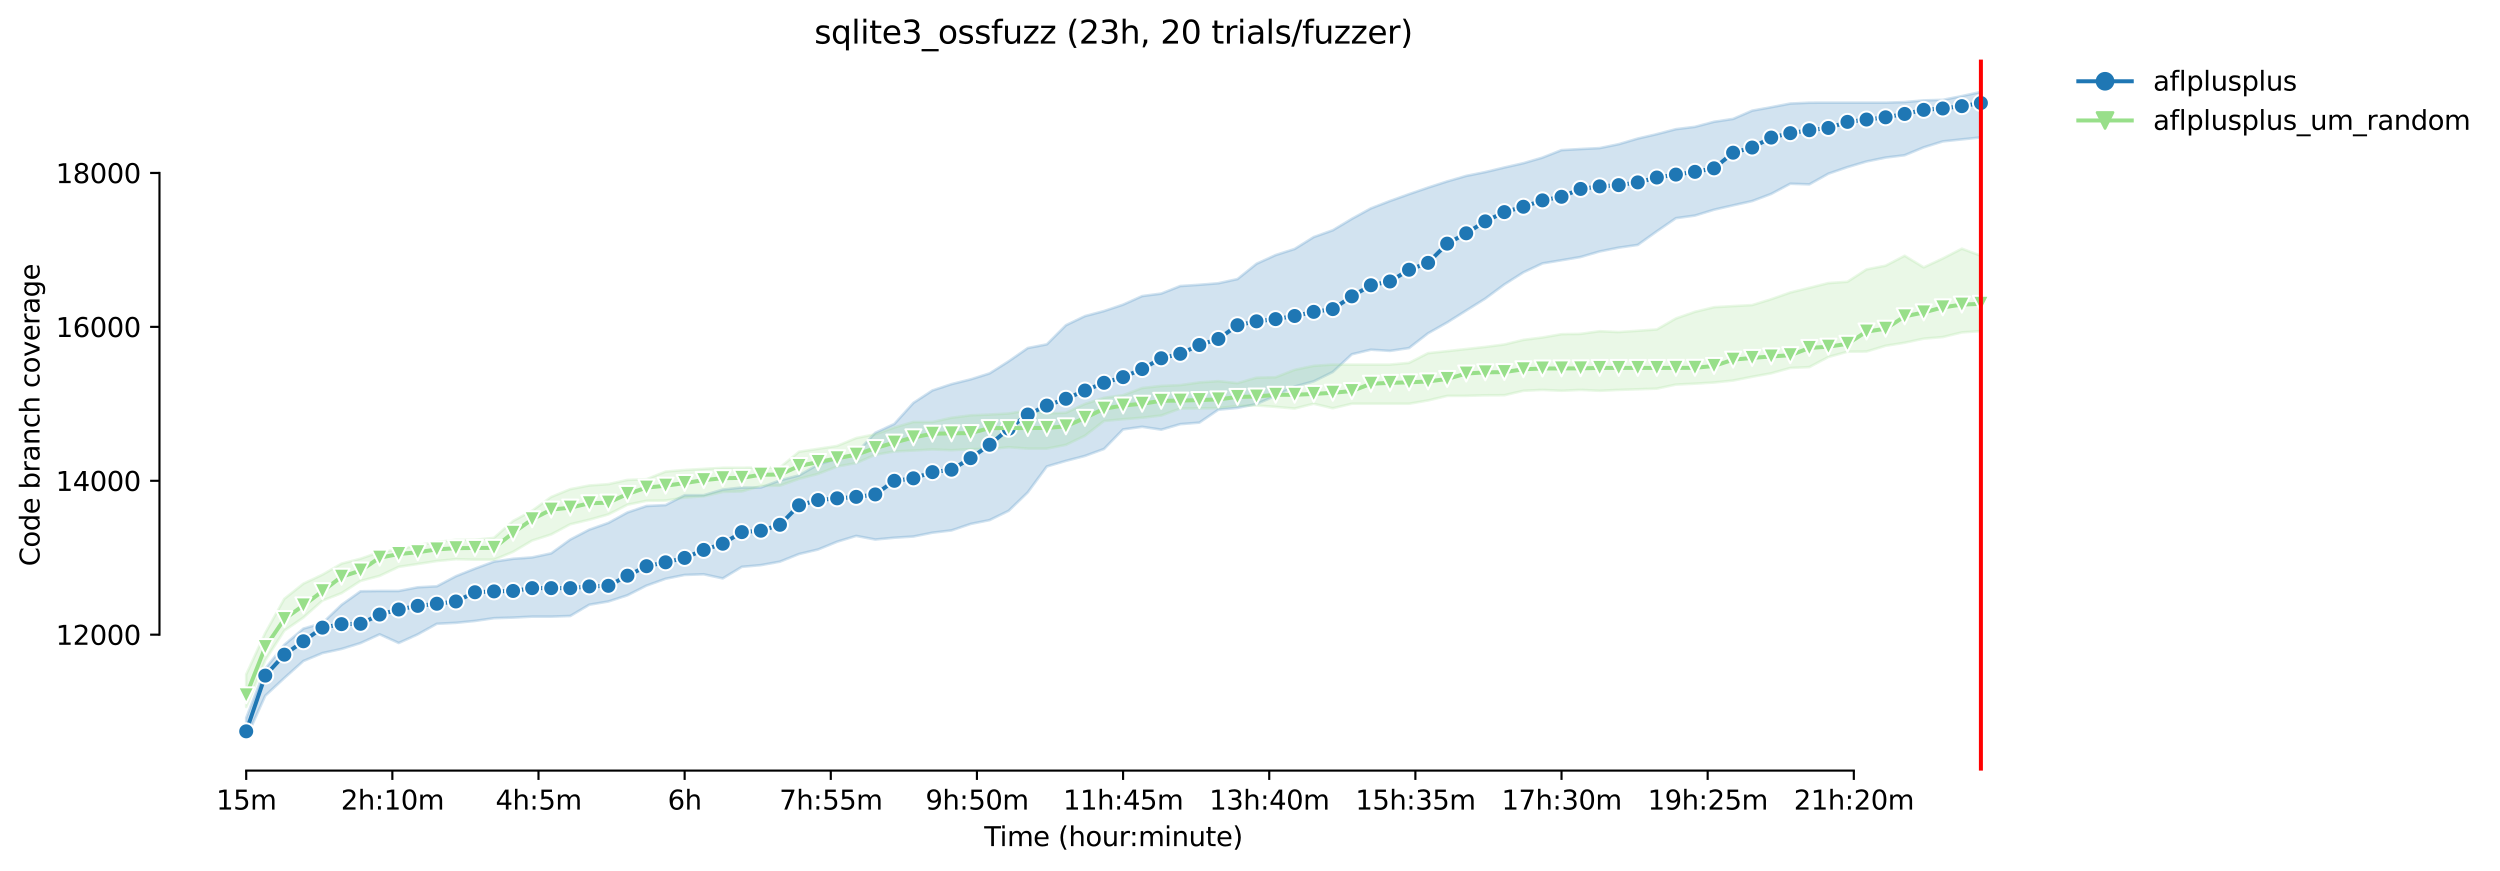 <?xml version="1.0" encoding="utf-8" standalone="no"?>
<!DOCTYPE svg PUBLIC "-//W3C//DTD SVG 1.1//EN"
  "http://www.w3.org/Graphics/SVG/1.1/DTD/svg11.dtd">
<svg height="325.986pt" version="1.1" viewBox="0 0 935.767 325.986" width="935.767pt" xmlns="http://www.w3.org/2000/svg" xmlns:xlink="http://www.w3.org/1999/xlink">
 <defs>
  <style type="text/css">*{stroke-linecap:butt;stroke-linejoin:round;}</style>
 </defs>
 <g id="figure_1">
  <g id="patch_1">
   <path d="M 0 325.986 
L 935.767 325.986 
L 935.767 0 
L 0 0 
z
" style="fill:#ffffff;"/>
  </g>
  <g id="axes_1">
   <g id="patch_2">
    <path d="M 59.691 288.43 
L 773.931 288.43 
L 773.931 22.318 
L 59.691 22.318 
z
" style="fill:#ffffff;"/>
   </g>
   <g id="PolyCollection_1">
    <defs>
     <path d="M 92.156 -57.272 
L 92.156 -49.652 
L 99.291 -65.581 
L 106.427 -72.191 
L 113.562 -78.57 
L 120.697 -81.538 
L 127.832 -83.079 
L 134.968 -85.282 
L 142.103 -88.551 
L 149.238 -85.311 
L 156.373 -88.542 
L 163.509 -92.497 
L 170.644 -92.857 
L 177.779 -93.563 
L 184.915 -94.6 
L 192.05 -94.816 
L 199.185 -95.176 
L 206.32 -95.176 
L 213.456 -95.421 
L 220.591 -99.641 
L 227.726 -100.847 
L 234.861 -103.169 
L 241.997 -106.784 
L 249.132 -109.347 
L 256.267 -110.788 
L 263.402 -111.026 
L 270.538 -109.477 
L 277.673 -113.812 
L 284.808 -114.46 
L 291.943 -115.756 
L 299.079 -118.608 
L 306.214 -120.307 
L 313.349 -123.216 
L 320.485 -125.397 
L 327.62 -124.037 
L 334.755 -124.714 
L 341.89 -125.16 
L 349.026 -126.599 
L 356.161 -127.45 
L 363.296 -129.87 
L 370.431 -131.31 
L 377.567 -134.795 
L 384.702 -141.694 
L 391.837 -151.386 
L 398.972 -153.474 
L 406.108 -155.332 
L 413.243 -157.939 
L 420.378 -165.255 
L 427.514 -166.234 
L 434.649 -165.154 
L 441.784 -167.228 
L 448.919 -167.79 
L 456.055 -172.643 
L 463.19 -173.305 
L 470.325 -174.76 
L 477.46 -177.842 
L 484.596 -181.298 
L 491.731 -183.243 
L 498.866 -186.742 
L 506.001 -193.381 
L 513.137 -195.095 
L 520.272 -194.649 
L 527.407 -195.714 
L 534.542 -201.245 
L 541.678 -205.277 
L 548.813 -209.756 
L 555.948 -214.221 
L 563.084 -219.506 
L 570.219 -224.043 
L 577.354 -227.398 
L 584.489 -228.579 
L 591.625 -229.789 
L 598.76 -231.863 
L 605.895 -233.289 
L 613.03 -234.311 
L 620.166 -239.409 
L 627.301 -244.32 
L 634.436 -245.3 
L 641.571 -247.488 
L 648.707 -249.13 
L 655.842 -250.729 
L 662.977 -253.408 
L 670.113 -257.214 
L 677.248 -256.979 
L 684.383 -260.983 
L 691.518 -263.431 
L 698.654 -265.534 
L 705.789 -267.003 
L 712.924 -267.885 
L 720.059 -270.834 
L 727.195 -273.058 
L 734.33 -273.815 
L 741.465 -274.549 
L 741.465 -291.572 
L 741.465 -291.572 
L 734.33 -290.017 
L 727.195 -288.605 
L 720.059 -288.404 
L 712.924 -287.77 
L 705.789 -287.554 
L 698.654 -287.554 
L 691.518 -287.554 
L 684.383 -287.554 
L 677.248 -287.54 
L 670.113 -287.223 
L 662.977 -285.855 
L 655.842 -284.561 
L 648.707 -281.477 
L 641.571 -280.397 
L 634.436 -278.51 
L 627.301 -277.631 
L 620.166 -275.774 
L 613.03 -274.117 
L 605.895 -272.015 
L 598.76 -270.546 
L 591.625 -270.2 
L 584.489 -269.797 
L 577.354 -266.989 
L 570.219 -264.9 
L 563.084 -263.287 
L 555.948 -261.573 
L 548.813 -260.148 
L 541.678 -258.074 
L 534.542 -255.77 
L 527.407 -253.307 
L 520.272 -250.758 
L 513.137 -247.993 
L 506.001 -244.073 
L 498.866 -239.798 
L 491.731 -237.249 
L 484.596 -232.799 
L 477.46 -230.509 
L 470.325 -227.254 
L 463.19 -221.522 
L 456.055 -219.967 
L 448.919 -219.391 
L 441.784 -218.916 
L 434.649 -216.098 
L 427.514 -215.157 
L 420.378 -211.96 
L 413.243 -209.554 
L 406.108 -207.668 
L 398.972 -204.242 
L 391.837 -197.097 
L 384.702 -195.714 
L 377.567 -190.76 
L 370.431 -186.238 
L 363.296 -183.977 
L 356.161 -182.206 
L 349.026 -179.844 
L 341.89 -175.178 
L 334.755 -167.3 
L 327.62 -163.973 
L 320.485 -156.355 
L 313.349 -154.295 
L 306.214 -152.12 
L 299.079 -148.045 
L 291.943 -146.187 
L 284.808 -143.508 
L 277.673 -143.508 
L 270.538 -142.731 
L 263.402 -140.628 
L 256.267 -140.628 
L 249.132 -136.927 
L 241.997 -136.581 
L 234.861 -134.176 
L 227.726 -130.259 
L 220.591 -127.738 
L 213.456 -124.023 
L 206.32 -118.867 
L 199.185 -117.34 
L 192.05 -116.827 
L 184.915 -115.754 
L 177.779 -113.149 
L 170.644 -110.298 
L 163.509 -106.528 
L 156.373 -106.15 
L 149.238 -104.782 
L 142.103 -104.782 
L 134.968 -104.667 
L 127.832 -99.583 
L 120.697 -92.742 
L 113.562 -90.683 
L 106.427 -84.648 
L 99.291 -75.705 
L 92.156 -57.272 
z
" id="mcaea00c449" style="stroke:#1f77b4;stroke-opacity:0.2;"/>
    </defs>
    <g clip-path="url(#pa8aff16862)">
     <use style="fill:#1f77b4;fill-opacity:0.2;stroke:#1f77b4;stroke-opacity:0.2;" x="0" xlink:href="#mcaea00c449" y="325.986"/>
    </g>
   </g>
   <g id="PolyCollection_2">
    <defs>
     <path d="M 92.156 -73.545 
L 92.156 -61.361 
L 99.291 -78.83 
L 106.427 -89.934 
L 113.562 -94.845 
L 120.697 -101.167 
L 127.832 -103.961 
L 134.968 -108.555 
L 142.103 -110.427 
L 149.238 -113.812 
L 156.373 -114.875 
L 163.509 -115.987 
L 170.644 -116.672 
L 177.779 -116.489 
L 184.915 -116.491 
L 192.05 -119.429 
L 199.185 -123.648 
L 206.32 -125.938 
L 213.456 -129.755 
L 220.591 -131.454 
L 227.726 -133.441 
L 234.861 -137.069 
L 241.997 -138.54 
L 249.132 -138.626 
L 256.267 -139.749 
L 263.402 -140.21 
L 270.538 -141.866 
L 277.673 -142.039 
L 284.808 -144.08 
L 291.943 -144.2 
L 299.079 -146.749 
L 306.214 -148.606 
L 313.349 -151.357 
L 320.485 -152.653 
L 327.62 -155.764 
L 334.755 -157.003 
L 341.89 -157.348 
L 349.026 -157.752 
L 356.161 -157.463 
L 363.296 -157.852 
L 370.431 -157.91 
L 377.567 -158.587 
L 384.702 -158.068 
L 391.837 -158.068 
L 398.972 -159.465 
L 406.108 -162.907 
L 413.243 -168.409 
L 420.378 -169.069 
L 427.514 -169.633 
L 434.649 -170.454 
L 441.784 -173.075 
L 448.919 -173.118 
L 456.055 -173.233 
L 463.19 -174.011 
L 470.325 -174.213 
L 477.46 -173.693 
L 484.596 -173.075 
L 491.731 -174.861 
L 498.866 -173.173 
L 506.001 -174.861 
L 513.137 -174.861 
L 520.272 -174.861 
L 527.407 -174.861 
L 534.542 -176.099 
L 541.678 -177.799 
L 548.813 -177.824 
L 555.948 -178.015 
L 563.084 -178.058 
L 570.219 -179.714 
L 577.354 -180.045 
L 584.489 -179.714 
L 591.625 -180.045 
L 598.76 -179.714 
L 605.895 -180.037 
L 613.03 -180.276 
L 620.166 -180.521 
L 627.301 -182.033 
L 634.436 -182.378 
L 641.571 -182.811 
L 648.707 -183.545 
L 655.842 -184.956 
L 662.977 -186.253 
L 670.113 -188.254 
L 677.248 -188.571 
L 684.383 -192.369 
L 691.518 -194.332 
L 698.654 -194.404 
L 705.789 -196.55 
L 712.924 -197.702 
L 720.059 -199.228 
L 727.195 -199.819 
L 734.33 -201.562 
L 741.465 -202.051 
L 741.465 -230.264 
L 741.465 -230.264 
L 734.33 -232.9 
L 727.195 -229.229 
L 720.059 -225.9 
L 712.924 -230.25 
L 705.789 -226.534 
L 698.654 -225.152 
L 691.518 -220.514 
L 684.383 -220.025 
L 677.248 -218.253 
L 670.113 -216.496 
L 662.977 -213.99 
L 655.842 -211.787 
L 648.707 -211.412 
L 641.571 -210.995 
L 634.436 -209.266 
L 627.301 -206.789 
L 620.166 -202.672 
L 613.03 -202.166 
L 605.895 -201.691 
L 598.76 -202.008 
L 591.625 -201.014 
L 584.489 -200.899 
L 577.354 -199.661 
L 570.219 -198.768 
L 563.084 -197.039 
L 555.948 -196.118 
L 548.813 -195.34 
L 541.678 -194.548 
L 534.542 -193.799 
L 527.407 -190.17 
L 520.272 -189.522 
L 513.137 -189.522 
L 506.001 -189.522 
L 498.866 -189.522 
L 491.731 -189.046 
L 484.596 -187.563 
L 477.46 -184.785 
L 470.325 -184.625 
L 463.19 -182.566 
L 456.055 -183.315 
L 448.919 -182.839 
L 441.784 -181.831 
L 434.649 -181.529 
L 427.514 -180.751 
L 420.378 -178.044 
L 413.243 -177.079 
L 406.108 -174.789 
L 398.972 -171.505 
L 391.837 -171.232 
L 384.702 -172.384 
L 377.567 -171.217 
L 370.431 -170.814 
L 363.296 -170.526 
L 356.161 -169.619 
L 349.026 -168.02 
L 341.89 -168.034 
L 334.755 -165.975 
L 327.62 -163.44 
L 320.485 -162.029 
L 313.349 -159.062 
L 306.214 -157.982 
L 299.079 -156.887 
L 291.943 -151.012 
L 284.808 -150.968 
L 277.673 -150.882 
L 270.538 -150.882 
L 263.402 -150.479 
L 256.267 -150.061 
L 249.132 -149.456 
L 241.997 -146.619 
L 234.861 -146.345 
L 227.726 -144.761 
L 220.591 -144.272 
L 213.456 -142.884 
L 206.32 -139.98 
L 199.185 -134.824 
L 192.05 -130.979 
L 184.915 -124.656 
L 177.779 -123.939 
L 170.644 -123.907 
L 163.509 -123.072 
L 156.373 -121.949 
L 149.238 -120.278 
L 142.103 -119.385 
L 134.968 -116.851 
L 127.832 -115.007 
L 120.697 -110.888 
L 113.562 -107.518 
L 106.427 -101.844 
L 99.291 -89.055 
L 92.156 -73.545 
z
" id="m9577c8d81e" style="stroke:#98df8a;stroke-opacity:0.2;"/>
    </defs>
    <g clip-path="url(#pa8aff16862)">
     <use style="fill:#98df8a;fill-opacity:0.2;stroke:#98df8a;stroke-opacity:0.2;" x="0" xlink:href="#m9577c8d81e" y="325.986"/>
    </g>
   </g>
   <g id="matplotlib.axis_1">
    <g id="xtick_1">
     <g id="line2d_1">
      <defs>
       <path d="M 0 0 
L 0 3.5 
" id="mf9252a890c" style="stroke:#000000;stroke-width:0.8;"/>
      </defs>
      <g>
       <use style="stroke:#000000;stroke-width:0.8;" x="92.156" xlink:href="#mf9252a890c" y="288.43"/>
      </g>
     </g>
     <g id="text_1">
      <!-- 15m -->
      <g transform="translate(80.923 303.029)scale(0.1 -0.1)">
       <defs>
        <path d="M 794 531 
L 1825 531 
L 1825 4091 
L 703 3866 
L 703 4441 
L 1819 4666 
L 2450 4666 
L 2450 531 
L 3481 531 
L 3481 0 
L 794 0 
L 794 531 
z
" id="DejaVuSans-31" transform="scale(0.016)"/>
        <path d="M 691 4666 
L 3169 4666 
L 3169 4134 
L 1269 4134 
L 1269 2991 
Q 1406 3038 1543 3061 
Q 1681 3084 1819 3084 
Q 2600 3084 3056 2656 
Q 3513 2228 3513 1497 
Q 3513 744 3044 326 
Q 2575 -91 1722 -91 
Q 1428 -91 1123 -41 
Q 819 9 494 109 
L 494 744 
Q 775 591 1075 516 
Q 1375 441 1709 441 
Q 2250 441 2565 725 
Q 2881 1009 2881 1497 
Q 2881 1984 2565 2268 
Q 2250 2553 1709 2553 
Q 1456 2553 1204 2497 
Q 953 2441 691 2322 
L 691 4666 
z
" id="DejaVuSans-35" transform="scale(0.016)"/>
        <path d="M 3328 2828 
Q 3544 3216 3844 3400 
Q 4144 3584 4550 3584 
Q 5097 3584 5394 3201 
Q 5691 2819 5691 2113 
L 5691 0 
L 5113 0 
L 5113 2094 
Q 5113 2597 4934 2840 
Q 4756 3084 4391 3084 
Q 3944 3084 3684 2787 
Q 3425 2491 3425 1978 
L 3425 0 
L 2847 0 
L 2847 2094 
Q 2847 2600 2669 2842 
Q 2491 3084 2119 3084 
Q 1678 3084 1418 2786 
Q 1159 2488 1159 1978 
L 1159 0 
L 581 0 
L 581 3500 
L 1159 3500 
L 1159 2956 
Q 1356 3278 1631 3431 
Q 1906 3584 2284 3584 
Q 2666 3584 2933 3390 
Q 3200 3197 3328 2828 
z
" id="DejaVuSans-6d" transform="scale(0.016)"/>
       </defs>
       <use xlink:href="#DejaVuSans-31"/>
       <use x="63.623" xlink:href="#DejaVuSans-35"/>
       <use x="127.246" xlink:href="#DejaVuSans-6d"/>
      </g>
     </g>
    </g>
    <g id="xtick_2">
     <g id="line2d_2">
      <g>
       <use style="stroke:#000000;stroke-width:0.8;" x="146.86" xlink:href="#mf9252a890c" y="288.43"/>
      </g>
     </g>
     <g id="text_2">
      <!-- 2h:10m -->
      <g transform="translate(127.593 303.029)scale(0.1 -0.1)">
       <defs>
        <path d="M 1228 531 
L 3431 531 
L 3431 0 
L 469 0 
L 469 531 
Q 828 903 1448 1529 
Q 2069 2156 2228 2338 
Q 2531 2678 2651 2914 
Q 2772 3150 2772 3378 
Q 2772 3750 2511 3984 
Q 2250 4219 1831 4219 
Q 1534 4219 1204 4116 
Q 875 4013 500 3803 
L 500 4441 
Q 881 4594 1212 4672 
Q 1544 4750 1819 4750 
Q 2544 4750 2975 4387 
Q 3406 4025 3406 3419 
Q 3406 3131 3298 2873 
Q 3191 2616 2906 2266 
Q 2828 2175 2409 1742 
Q 1991 1309 1228 531 
z
" id="DejaVuSans-32" transform="scale(0.016)"/>
        <path d="M 3513 2113 
L 3513 0 
L 2938 0 
L 2938 2094 
Q 2938 2591 2744 2837 
Q 2550 3084 2163 3084 
Q 1697 3084 1428 2787 
Q 1159 2491 1159 1978 
L 1159 0 
L 581 0 
L 581 4863 
L 1159 4863 
L 1159 2956 
Q 1366 3272 1645 3428 
Q 1925 3584 2291 3584 
Q 2894 3584 3203 3211 
Q 3513 2838 3513 2113 
z
" id="DejaVuSans-68" transform="scale(0.016)"/>
        <path d="M 750 794 
L 1409 794 
L 1409 0 
L 750 0 
L 750 794 
z
M 750 3309 
L 1409 3309 
L 1409 2516 
L 750 2516 
L 750 3309 
z
" id="DejaVuSans-3a" transform="scale(0.016)"/>
        <path d="M 2034 4250 
Q 1547 4250 1301 3770 
Q 1056 3291 1056 2328 
Q 1056 1369 1301 889 
Q 1547 409 2034 409 
Q 2525 409 2770 889 
Q 3016 1369 3016 2328 
Q 3016 3291 2770 3770 
Q 2525 4250 2034 4250 
z
M 2034 4750 
Q 2819 4750 3233 4129 
Q 3647 3509 3647 2328 
Q 3647 1150 3233 529 
Q 2819 -91 2034 -91 
Q 1250 -91 836 529 
Q 422 1150 422 2328 
Q 422 3509 836 4129 
Q 1250 4750 2034 4750 
z
" id="DejaVuSans-30" transform="scale(0.016)"/>
       </defs>
       <use xlink:href="#DejaVuSans-32"/>
       <use x="63.623" xlink:href="#DejaVuSans-68"/>
       <use x="127.002" xlink:href="#DejaVuSans-3a"/>
       <use x="160.693" xlink:href="#DejaVuSans-31"/>
       <use x="224.316" xlink:href="#DejaVuSans-30"/>
       <use x="287.939" xlink:href="#DejaVuSans-6d"/>
      </g>
     </g>
    </g>
    <g id="xtick_3">
     <g id="line2d_3">
      <g>
       <use style="stroke:#000000;stroke-width:0.8;" x="201.563" xlink:href="#mf9252a890c" y="288.43"/>
      </g>
     </g>
     <g id="text_3">
      <!-- 4h:5m -->
      <g transform="translate(185.478 303.029)scale(0.1 -0.1)">
       <defs>
        <path d="M 2419 4116 
L 825 1625 
L 2419 1625 
L 2419 4116 
z
M 2253 4666 
L 3047 4666 
L 3047 1625 
L 3713 1625 
L 3713 1100 
L 3047 1100 
L 3047 0 
L 2419 0 
L 2419 1100 
L 313 1100 
L 313 1709 
L 2253 4666 
z
" id="DejaVuSans-34" transform="scale(0.016)"/>
       </defs>
       <use xlink:href="#DejaVuSans-34"/>
       <use x="63.623" xlink:href="#DejaVuSans-68"/>
       <use x="127.002" xlink:href="#DejaVuSans-3a"/>
       <use x="160.693" xlink:href="#DejaVuSans-35"/>
       <use x="224.316" xlink:href="#DejaVuSans-6d"/>
      </g>
     </g>
    </g>
    <g id="xtick_4">
     <g id="line2d_4">
      <g>
       <use style="stroke:#000000;stroke-width:0.8;" x="256.267" xlink:href="#mf9252a890c" y="288.43"/>
      </g>
     </g>
     <g id="text_4">
      <!-- 6h -->
      <g transform="translate(249.917 303.029)scale(0.1 -0.1)">
       <defs>
        <path d="M 2113 2584 
Q 1688 2584 1439 2293 
Q 1191 2003 1191 1497 
Q 1191 994 1439 701 
Q 1688 409 2113 409 
Q 2538 409 2786 701 
Q 3034 994 3034 1497 
Q 3034 2003 2786 2293 
Q 2538 2584 2113 2584 
z
M 3366 4563 
L 3366 3988 
Q 3128 4100 2886 4159 
Q 2644 4219 2406 4219 
Q 1781 4219 1451 3797 
Q 1122 3375 1075 2522 
Q 1259 2794 1537 2939 
Q 1816 3084 2150 3084 
Q 2853 3084 3261 2657 
Q 3669 2231 3669 1497 
Q 3669 778 3244 343 
Q 2819 -91 2113 -91 
Q 1303 -91 875 529 
Q 447 1150 447 2328 
Q 447 3434 972 4092 
Q 1497 4750 2381 4750 
Q 2619 4750 2861 4703 
Q 3103 4656 3366 4563 
z
" id="DejaVuSans-36" transform="scale(0.016)"/>
       </defs>
       <use xlink:href="#DejaVuSans-36"/>
       <use x="63.623" xlink:href="#DejaVuSans-68"/>
      </g>
     </g>
    </g>
    <g id="xtick_5">
     <g id="line2d_5">
      <g>
       <use style="stroke:#000000;stroke-width:0.8;" x="310.971" xlink:href="#mf9252a890c" y="288.43"/>
      </g>
     </g>
     <g id="text_5">
      <!-- 7h:55m -->
      <g transform="translate(291.704 303.029)scale(0.1 -0.1)">
       <defs>
        <path d="M 525 4666 
L 3525 4666 
L 3525 4397 
L 1831 0 
L 1172 0 
L 2766 4134 
L 525 4134 
L 525 4666 
z
" id="DejaVuSans-37" transform="scale(0.016)"/>
       </defs>
       <use xlink:href="#DejaVuSans-37"/>
       <use x="63.623" xlink:href="#DejaVuSans-68"/>
       <use x="127.002" xlink:href="#DejaVuSans-3a"/>
       <use x="160.693" xlink:href="#DejaVuSans-35"/>
       <use x="224.316" xlink:href="#DejaVuSans-35"/>
       <use x="287.939" xlink:href="#DejaVuSans-6d"/>
      </g>
     </g>
    </g>
    <g id="xtick_6">
     <g id="line2d_6">
      <g>
       <use style="stroke:#000000;stroke-width:0.8;" x="365.675" xlink:href="#mf9252a890c" y="288.43"/>
      </g>
     </g>
     <g id="text_6">
      <!-- 9h:50m -->
      <g transform="translate(346.407 303.029)scale(0.1 -0.1)">
       <defs>
        <path d="M 703 97 
L 703 672 
Q 941 559 1184 500 
Q 1428 441 1663 441 
Q 2288 441 2617 861 
Q 2947 1281 2994 2138 
Q 2813 1869 2534 1725 
Q 2256 1581 1919 1581 
Q 1219 1581 811 2004 
Q 403 2428 403 3163 
Q 403 3881 828 4315 
Q 1253 4750 1959 4750 
Q 2769 4750 3195 4129 
Q 3622 3509 3622 2328 
Q 3622 1225 3098 567 
Q 2575 -91 1691 -91 
Q 1453 -91 1209 -44 
Q 966 3 703 97 
z
M 1959 2075 
Q 2384 2075 2632 2365 
Q 2881 2656 2881 3163 
Q 2881 3666 2632 3958 
Q 2384 4250 1959 4250 
Q 1534 4250 1286 3958 
Q 1038 3666 1038 3163 
Q 1038 2656 1286 2365 
Q 1534 2075 1959 2075 
z
" id="DejaVuSans-39" transform="scale(0.016)"/>
       </defs>
       <use xlink:href="#DejaVuSans-39"/>
       <use x="63.623" xlink:href="#DejaVuSans-68"/>
       <use x="127.002" xlink:href="#DejaVuSans-3a"/>
       <use x="160.693" xlink:href="#DejaVuSans-35"/>
       <use x="224.316" xlink:href="#DejaVuSans-30"/>
       <use x="287.939" xlink:href="#DejaVuSans-6d"/>
      </g>
     </g>
    </g>
    <g id="xtick_7">
     <g id="line2d_7">
      <g>
       <use style="stroke:#000000;stroke-width:0.8;" x="420.378" xlink:href="#mf9252a890c" y="288.43"/>
      </g>
     </g>
     <g id="text_7">
      <!-- 11h:45m -->
      <g transform="translate(397.93 303.029)scale(0.1 -0.1)">
       <use xlink:href="#DejaVuSans-31"/>
       <use x="63.623" xlink:href="#DejaVuSans-31"/>
       <use x="127.246" xlink:href="#DejaVuSans-68"/>
       <use x="190.625" xlink:href="#DejaVuSans-3a"/>
       <use x="224.316" xlink:href="#DejaVuSans-34"/>
       <use x="287.939" xlink:href="#DejaVuSans-35"/>
       <use x="351.562" xlink:href="#DejaVuSans-6d"/>
      </g>
     </g>
    </g>
    <g id="xtick_8">
     <g id="line2d_8">
      <g>
       <use style="stroke:#000000;stroke-width:0.8;" x="475.082" xlink:href="#mf9252a890c" y="288.43"/>
      </g>
     </g>
     <g id="text_8">
      <!-- 13h:40m -->
      <g transform="translate(452.634 303.029)scale(0.1 -0.1)">
       <defs>
        <path d="M 2597 2516 
Q 3050 2419 3304 2112 
Q 3559 1806 3559 1356 
Q 3559 666 3084 287 
Q 2609 -91 1734 -91 
Q 1441 -91 1130 -33 
Q 819 25 488 141 
L 488 750 
Q 750 597 1062 519 
Q 1375 441 1716 441 
Q 2309 441 2620 675 
Q 2931 909 2931 1356 
Q 2931 1769 2642 2001 
Q 2353 2234 1838 2234 
L 1294 2234 
L 1294 2753 
L 1863 2753 
Q 2328 2753 2575 2939 
Q 2822 3125 2822 3475 
Q 2822 3834 2567 4026 
Q 2313 4219 1838 4219 
Q 1578 4219 1281 4162 
Q 984 4106 628 3988 
L 628 4550 
Q 988 4650 1302 4700 
Q 1616 4750 1894 4750 
Q 2613 4750 3031 4423 
Q 3450 4097 3450 3541 
Q 3450 3153 3228 2886 
Q 3006 2619 2597 2516 
z
" id="DejaVuSans-33" transform="scale(0.016)"/>
       </defs>
       <use xlink:href="#DejaVuSans-31"/>
       <use x="63.623" xlink:href="#DejaVuSans-33"/>
       <use x="127.246" xlink:href="#DejaVuSans-68"/>
       <use x="190.625" xlink:href="#DejaVuSans-3a"/>
       <use x="224.316" xlink:href="#DejaVuSans-34"/>
       <use x="287.939" xlink:href="#DejaVuSans-30"/>
       <use x="351.562" xlink:href="#DejaVuSans-6d"/>
      </g>
     </g>
    </g>
    <g id="xtick_9">
     <g id="line2d_9">
      <g>
       <use style="stroke:#000000;stroke-width:0.8;" x="529.786" xlink:href="#mf9252a890c" y="288.43"/>
      </g>
     </g>
     <g id="text_9">
      <!-- 15h:35m -->
      <g transform="translate(507.337 303.029)scale(0.1 -0.1)">
       <use xlink:href="#DejaVuSans-31"/>
       <use x="63.623" xlink:href="#DejaVuSans-35"/>
       <use x="127.246" xlink:href="#DejaVuSans-68"/>
       <use x="190.625" xlink:href="#DejaVuSans-3a"/>
       <use x="224.316" xlink:href="#DejaVuSans-33"/>
       <use x="287.939" xlink:href="#DejaVuSans-35"/>
       <use x="351.562" xlink:href="#DejaVuSans-6d"/>
      </g>
     </g>
    </g>
    <g id="xtick_10">
     <g id="line2d_10">
      <g>
       <use style="stroke:#000000;stroke-width:0.8;" x="584.489" xlink:href="#mf9252a890c" y="288.43"/>
      </g>
     </g>
     <g id="text_10">
      <!-- 17h:30m -->
      <g transform="translate(562.041 303.029)scale(0.1 -0.1)">
       <use xlink:href="#DejaVuSans-31"/>
       <use x="63.623" xlink:href="#DejaVuSans-37"/>
       <use x="127.246" xlink:href="#DejaVuSans-68"/>
       <use x="190.625" xlink:href="#DejaVuSans-3a"/>
       <use x="224.316" xlink:href="#DejaVuSans-33"/>
       <use x="287.939" xlink:href="#DejaVuSans-30"/>
       <use x="351.562" xlink:href="#DejaVuSans-6d"/>
      </g>
     </g>
    </g>
    <g id="xtick_11">
     <g id="line2d_11">
      <g>
       <use style="stroke:#000000;stroke-width:0.8;" x="639.193" xlink:href="#mf9252a890c" y="288.43"/>
      </g>
     </g>
     <g id="text_11">
      <!-- 19h:25m -->
      <g transform="translate(616.745 303.029)scale(0.1 -0.1)">
       <use xlink:href="#DejaVuSans-31"/>
       <use x="63.623" xlink:href="#DejaVuSans-39"/>
       <use x="127.246" xlink:href="#DejaVuSans-68"/>
       <use x="190.625" xlink:href="#DejaVuSans-3a"/>
       <use x="224.316" xlink:href="#DejaVuSans-32"/>
       <use x="287.939" xlink:href="#DejaVuSans-35"/>
       <use x="351.562" xlink:href="#DejaVuSans-6d"/>
      </g>
     </g>
    </g>
    <g id="xtick_12">
     <g id="line2d_12">
      <g>
       <use style="stroke:#000000;stroke-width:0.8;" x="693.897" xlink:href="#mf9252a890c" y="288.43"/>
      </g>
     </g>
     <g id="text_12">
      <!-- 21h:20m -->
      <g transform="translate(671.448 303.029)scale(0.1 -0.1)">
       <use xlink:href="#DejaVuSans-32"/>
       <use x="63.623" xlink:href="#DejaVuSans-31"/>
       <use x="127.246" xlink:href="#DejaVuSans-68"/>
       <use x="190.625" xlink:href="#DejaVuSans-3a"/>
       <use x="224.316" xlink:href="#DejaVuSans-32"/>
       <use x="287.939" xlink:href="#DejaVuSans-30"/>
       <use x="351.562" xlink:href="#DejaVuSans-6d"/>
      </g>
     </g>
    </g>
    <g id="text_13">
     <!-- Time (hour:minute) -->
     <g transform="translate(368.404 316.707)scale(0.1 -0.1)">
      <defs>
       <path d="M -19 4666 
L 3928 4666 
L 3928 4134 
L 2272 4134 
L 2272 0 
L 1638 0 
L 1638 4134 
L -19 4134 
L -19 4666 
z
" id="DejaVuSans-54" transform="scale(0.016)"/>
       <path d="M 603 3500 
L 1178 3500 
L 1178 0 
L 603 0 
L 603 3500 
z
M 603 4863 
L 1178 4863 
L 1178 4134 
L 603 4134 
L 603 4863 
z
" id="DejaVuSans-69" transform="scale(0.016)"/>
       <path d="M 3597 1894 
L 3597 1613 
L 953 1613 
Q 991 1019 1311 708 
Q 1631 397 2203 397 
Q 2534 397 2845 478 
Q 3156 559 3463 722 
L 3463 178 
Q 3153 47 2828 -22 
Q 2503 -91 2169 -91 
Q 1331 -91 842 396 
Q 353 884 353 1716 
Q 353 2575 817 3079 
Q 1281 3584 2069 3584 
Q 2775 3584 3186 3129 
Q 3597 2675 3597 1894 
z
M 3022 2063 
Q 3016 2534 2758 2815 
Q 2500 3097 2075 3097 
Q 1594 3097 1305 2825 
Q 1016 2553 972 2059 
L 3022 2063 
z
" id="DejaVuSans-65" transform="scale(0.016)"/>
       <path id="DejaVuSans-20" transform="scale(0.016)"/>
       <path d="M 1984 4856 
Q 1566 4138 1362 3434 
Q 1159 2731 1159 2009 
Q 1159 1288 1364 580 
Q 1569 -128 1984 -844 
L 1484 -844 
Q 1016 -109 783 600 
Q 550 1309 550 2009 
Q 550 2706 781 3412 
Q 1013 4119 1484 4856 
L 1984 4856 
z
" id="DejaVuSans-28" transform="scale(0.016)"/>
       <path d="M 1959 3097 
Q 1497 3097 1228 2736 
Q 959 2375 959 1747 
Q 959 1119 1226 758 
Q 1494 397 1959 397 
Q 2419 397 2687 759 
Q 2956 1122 2956 1747 
Q 2956 2369 2687 2733 
Q 2419 3097 1959 3097 
z
M 1959 3584 
Q 2709 3584 3137 3096 
Q 3566 2609 3566 1747 
Q 3566 888 3137 398 
Q 2709 -91 1959 -91 
Q 1206 -91 779 398 
Q 353 888 353 1747 
Q 353 2609 779 3096 
Q 1206 3584 1959 3584 
z
" id="DejaVuSans-6f" transform="scale(0.016)"/>
       <path d="M 544 1381 
L 544 3500 
L 1119 3500 
L 1119 1403 
Q 1119 906 1312 657 
Q 1506 409 1894 409 
Q 2359 409 2629 706 
Q 2900 1003 2900 1516 
L 2900 3500 
L 3475 3500 
L 3475 0 
L 2900 0 
L 2900 538 
Q 2691 219 2414 64 
Q 2138 -91 1772 -91 
Q 1169 -91 856 284 
Q 544 659 544 1381 
z
M 1991 3584 
L 1991 3584 
z
" id="DejaVuSans-75" transform="scale(0.016)"/>
       <path d="M 2631 2963 
Q 2534 3019 2420 3045 
Q 2306 3072 2169 3072 
Q 1681 3072 1420 2755 
Q 1159 2438 1159 1844 
L 1159 0 
L 581 0 
L 581 3500 
L 1159 3500 
L 1159 2956 
Q 1341 3275 1631 3429 
Q 1922 3584 2338 3584 
Q 2397 3584 2469 3576 
Q 2541 3569 2628 3553 
L 2631 2963 
z
" id="DejaVuSans-72" transform="scale(0.016)"/>
       <path d="M 3513 2113 
L 3513 0 
L 2938 0 
L 2938 2094 
Q 2938 2591 2744 2837 
Q 2550 3084 2163 3084 
Q 1697 3084 1428 2787 
Q 1159 2491 1159 1978 
L 1159 0 
L 581 0 
L 581 3500 
L 1159 3500 
L 1159 2956 
Q 1366 3272 1645 3428 
Q 1925 3584 2291 3584 
Q 2894 3584 3203 3211 
Q 3513 2838 3513 2113 
z
" id="DejaVuSans-6e" transform="scale(0.016)"/>
       <path d="M 1172 4494 
L 1172 3500 
L 2356 3500 
L 2356 3053 
L 1172 3053 
L 1172 1153 
Q 1172 725 1289 603 
Q 1406 481 1766 481 
L 2356 481 
L 2356 0 
L 1766 0 
Q 1100 0 847 248 
Q 594 497 594 1153 
L 594 3053 
L 172 3053 
L 172 3500 
L 594 3500 
L 594 4494 
L 1172 4494 
z
" id="DejaVuSans-74" transform="scale(0.016)"/>
       <path d="M 513 4856 
L 1013 4856 
Q 1481 4119 1714 3412 
Q 1947 2706 1947 2009 
Q 1947 1309 1714 600 
Q 1481 -109 1013 -844 
L 513 -844 
Q 928 -128 1133 580 
Q 1338 1288 1338 2009 
Q 1338 2731 1133 3434 
Q 928 4138 513 4856 
z
" id="DejaVuSans-29" transform="scale(0.016)"/>
      </defs>
      <use xlink:href="#DejaVuSans-54"/>
      <use x="57.959" xlink:href="#DejaVuSans-69"/>
      <use x="85.742" xlink:href="#DejaVuSans-6d"/>
      <use x="183.154" xlink:href="#DejaVuSans-65"/>
      <use x="244.678" xlink:href="#DejaVuSans-20"/>
      <use x="276.465" xlink:href="#DejaVuSans-28"/>
      <use x="315.479" xlink:href="#DejaVuSans-68"/>
      <use x="378.857" xlink:href="#DejaVuSans-6f"/>
      <use x="440.039" xlink:href="#DejaVuSans-75"/>
      <use x="503.418" xlink:href="#DejaVuSans-72"/>
      <use x="542.781" xlink:href="#DejaVuSans-3a"/>
      <use x="576.473" xlink:href="#DejaVuSans-6d"/>
      <use x="673.885" xlink:href="#DejaVuSans-69"/>
      <use x="701.668" xlink:href="#DejaVuSans-6e"/>
      <use x="765.047" xlink:href="#DejaVuSans-75"/>
      <use x="828.426" xlink:href="#DejaVuSans-74"/>
      <use x="867.635" xlink:href="#DejaVuSans-65"/>
      <use x="929.158" xlink:href="#DejaVuSans-29"/>
     </g>
    </g>
   </g>
   <g id="matplotlib.axis_2">
    <g id="ytick_1">
     <g id="line2d_13">
      <defs>
       <path d="M 0 0 
L -3.5 0 
" id="mde0d934ab3" style="stroke:#000000;stroke-width:0.8;"/>
      </defs>
      <g>
       <use style="stroke:#000000;stroke-width:0.8;" x="59.691" xlink:href="#mde0d934ab3" y="237.565"/>
      </g>
     </g>
     <g id="text_14">
      <!-- 12000 -->
      <g transform="translate(20.878 241.364)scale(0.1 -0.1)">
       <use xlink:href="#DejaVuSans-31"/>
       <use x="63.623" xlink:href="#DejaVuSans-32"/>
       <use x="127.246" xlink:href="#DejaVuSans-30"/>
       <use x="190.869" xlink:href="#DejaVuSans-30"/>
       <use x="254.492" xlink:href="#DejaVuSans-30"/>
      </g>
     </g>
    </g>
    <g id="ytick_2">
     <g id="line2d_14">
      <g>
       <use style="stroke:#000000;stroke-width:0.8;" x="59.691" xlink:href="#mde0d934ab3" y="179.958"/>
      </g>
     </g>
     <g id="text_15">
      <!-- 14000 -->
      <g transform="translate(20.878 183.757)scale(0.1 -0.1)">
       <use xlink:href="#DejaVuSans-31"/>
       <use x="63.623" xlink:href="#DejaVuSans-34"/>
       <use x="127.246" xlink:href="#DejaVuSans-30"/>
       <use x="190.869" xlink:href="#DejaVuSans-30"/>
       <use x="254.492" xlink:href="#DejaVuSans-30"/>
      </g>
     </g>
    </g>
    <g id="ytick_3">
     <g id="line2d_15">
      <g>
       <use style="stroke:#000000;stroke-width:0.8;" x="59.691" xlink:href="#mde0d934ab3" y="122.351"/>
      </g>
     </g>
     <g id="text_16">
      <!-- 16000 -->
      <g transform="translate(20.878 126.15)scale(0.1 -0.1)">
       <use xlink:href="#DejaVuSans-31"/>
       <use x="63.623" xlink:href="#DejaVuSans-36"/>
       <use x="127.246" xlink:href="#DejaVuSans-30"/>
       <use x="190.869" xlink:href="#DejaVuSans-30"/>
       <use x="254.492" xlink:href="#DejaVuSans-30"/>
      </g>
     </g>
    </g>
    <g id="ytick_4">
     <g id="line2d_16">
      <g>
       <use style="stroke:#000000;stroke-width:0.8;" x="59.691" xlink:href="#mde0d934ab3" y="64.744"/>
      </g>
     </g>
     <g id="text_17">
      <!-- 18000 -->
      <g transform="translate(20.878 68.543)scale(0.1 -0.1)">
       <defs>
        <path d="M 2034 2216 
Q 1584 2216 1326 1975 
Q 1069 1734 1069 1313 
Q 1069 891 1326 650 
Q 1584 409 2034 409 
Q 2484 409 2743 651 
Q 3003 894 3003 1313 
Q 3003 1734 2745 1975 
Q 2488 2216 2034 2216 
z
M 1403 2484 
Q 997 2584 770 2862 
Q 544 3141 544 3541 
Q 544 4100 942 4425 
Q 1341 4750 2034 4750 
Q 2731 4750 3128 4425 
Q 3525 4100 3525 3541 
Q 3525 3141 3298 2862 
Q 3072 2584 2669 2484 
Q 3125 2378 3379 2068 
Q 3634 1759 3634 1313 
Q 3634 634 3220 271 
Q 2806 -91 2034 -91 
Q 1263 -91 848 271 
Q 434 634 434 1313 
Q 434 1759 690 2068 
Q 947 2378 1403 2484 
z
M 1172 3481 
Q 1172 3119 1398 2916 
Q 1625 2713 2034 2713 
Q 2441 2713 2670 2916 
Q 2900 3119 2900 3481 
Q 2900 3844 2670 4047 
Q 2441 4250 2034 4250 
Q 1625 4250 1398 4047 
Q 1172 3844 1172 3481 
z
" id="DejaVuSans-38" transform="scale(0.016)"/>
       </defs>
       <use xlink:href="#DejaVuSans-31"/>
       <use x="63.623" xlink:href="#DejaVuSans-38"/>
       <use x="127.246" xlink:href="#DejaVuSans-30"/>
       <use x="190.869" xlink:href="#DejaVuSans-30"/>
       <use x="254.492" xlink:href="#DejaVuSans-30"/>
      </g>
     </g>
    </g>
    <g id="text_18">
     <!-- Code branch coverage -->
     <g transform="translate(14.798 211.949)rotate(-90)scale(0.1 -0.1)">
      <defs>
       <path d="M 4122 4306 
L 4122 3641 
Q 3803 3938 3442 4084 
Q 3081 4231 2675 4231 
Q 1875 4231 1450 3742 
Q 1025 3253 1025 2328 
Q 1025 1406 1450 917 
Q 1875 428 2675 428 
Q 3081 428 3442 575 
Q 3803 722 4122 1019 
L 4122 359 
Q 3791 134 3420 21 
Q 3050 -91 2638 -91 
Q 1578 -91 968 557 
Q 359 1206 359 2328 
Q 359 3453 968 4101 
Q 1578 4750 2638 4750 
Q 3056 4750 3426 4639 
Q 3797 4528 4122 4306 
z
" id="DejaVuSans-43" transform="scale(0.016)"/>
       <path d="M 2906 2969 
L 2906 4863 
L 3481 4863 
L 3481 0 
L 2906 0 
L 2906 525 
Q 2725 213 2448 61 
Q 2172 -91 1784 -91 
Q 1150 -91 751 415 
Q 353 922 353 1747 
Q 353 2572 751 3078 
Q 1150 3584 1784 3584 
Q 2172 3584 2448 3432 
Q 2725 3281 2906 2969 
z
M 947 1747 
Q 947 1113 1208 752 
Q 1469 391 1925 391 
Q 2381 391 2643 752 
Q 2906 1113 2906 1747 
Q 2906 2381 2643 2742 
Q 2381 3103 1925 3103 
Q 1469 3103 1208 2742 
Q 947 2381 947 1747 
z
" id="DejaVuSans-64" transform="scale(0.016)"/>
       <path d="M 3116 1747 
Q 3116 2381 2855 2742 
Q 2594 3103 2138 3103 
Q 1681 3103 1420 2742 
Q 1159 2381 1159 1747 
Q 1159 1113 1420 752 
Q 1681 391 2138 391 
Q 2594 391 2855 752 
Q 3116 1113 3116 1747 
z
M 1159 2969 
Q 1341 3281 1617 3432 
Q 1894 3584 2278 3584 
Q 2916 3584 3314 3078 
Q 3713 2572 3713 1747 
Q 3713 922 3314 415 
Q 2916 -91 2278 -91 
Q 1894 -91 1617 61 
Q 1341 213 1159 525 
L 1159 0 
L 581 0 
L 581 4863 
L 1159 4863 
L 1159 2969 
z
" id="DejaVuSans-62" transform="scale(0.016)"/>
       <path d="M 2194 1759 
Q 1497 1759 1228 1600 
Q 959 1441 959 1056 
Q 959 750 1161 570 
Q 1363 391 1709 391 
Q 2188 391 2477 730 
Q 2766 1069 2766 1631 
L 2766 1759 
L 2194 1759 
z
M 3341 1997 
L 3341 0 
L 2766 0 
L 2766 531 
Q 2569 213 2275 61 
Q 1981 -91 1556 -91 
Q 1019 -91 701 211 
Q 384 513 384 1019 
Q 384 1609 779 1909 
Q 1175 2209 1959 2209 
L 2766 2209 
L 2766 2266 
Q 2766 2663 2505 2880 
Q 2244 3097 1772 3097 
Q 1472 3097 1187 3025 
Q 903 2953 641 2809 
L 641 3341 
Q 956 3463 1253 3523 
Q 1550 3584 1831 3584 
Q 2591 3584 2966 3190 
Q 3341 2797 3341 1997 
z
" id="DejaVuSans-61" transform="scale(0.016)"/>
       <path d="M 3122 3366 
L 3122 2828 
Q 2878 2963 2633 3030 
Q 2388 3097 2138 3097 
Q 1578 3097 1268 2742 
Q 959 2388 959 1747 
Q 959 1106 1268 751 
Q 1578 397 2138 397 
Q 2388 397 2633 464 
Q 2878 531 3122 666 
L 3122 134 
Q 2881 22 2623 -34 
Q 2366 -91 2075 -91 
Q 1284 -91 818 406 
Q 353 903 353 1747 
Q 353 2603 823 3093 
Q 1294 3584 2113 3584 
Q 2378 3584 2631 3529 
Q 2884 3475 3122 3366 
z
" id="DejaVuSans-63" transform="scale(0.016)"/>
       <path d="M 191 3500 
L 800 3500 
L 1894 563 
L 2988 3500 
L 3597 3500 
L 2284 0 
L 1503 0 
L 191 3500 
z
" id="DejaVuSans-76" transform="scale(0.016)"/>
       <path d="M 2906 1791 
Q 2906 2416 2648 2759 
Q 2391 3103 1925 3103 
Q 1463 3103 1205 2759 
Q 947 2416 947 1791 
Q 947 1169 1205 825 
Q 1463 481 1925 481 
Q 2391 481 2648 825 
Q 2906 1169 2906 1791 
z
M 3481 434 
Q 3481 -459 3084 -895 
Q 2688 -1331 1869 -1331 
Q 1566 -1331 1297 -1286 
Q 1028 -1241 775 -1147 
L 775 -588 
Q 1028 -725 1275 -790 
Q 1522 -856 1778 -856 
Q 2344 -856 2625 -561 
Q 2906 -266 2906 331 
L 2906 616 
Q 2728 306 2450 153 
Q 2172 0 1784 0 
Q 1141 0 747 490 
Q 353 981 353 1791 
Q 353 2603 747 3093 
Q 1141 3584 1784 3584 
Q 2172 3584 2450 3431 
Q 2728 3278 2906 2969 
L 2906 3500 
L 3481 3500 
L 3481 434 
z
" id="DejaVuSans-67" transform="scale(0.016)"/>
      </defs>
      <use xlink:href="#DejaVuSans-43"/>
      <use x="69.824" xlink:href="#DejaVuSans-6f"/>
      <use x="131.006" xlink:href="#DejaVuSans-64"/>
      <use x="194.482" xlink:href="#DejaVuSans-65"/>
      <use x="256.006" xlink:href="#DejaVuSans-20"/>
      <use x="287.793" xlink:href="#DejaVuSans-62"/>
      <use x="351.27" xlink:href="#DejaVuSans-72"/>
      <use x="392.383" xlink:href="#DejaVuSans-61"/>
      <use x="453.662" xlink:href="#DejaVuSans-6e"/>
      <use x="517.041" xlink:href="#DejaVuSans-63"/>
      <use x="572.021" xlink:href="#DejaVuSans-68"/>
      <use x="635.4" xlink:href="#DejaVuSans-20"/>
      <use x="667.188" xlink:href="#DejaVuSans-63"/>
      <use x="722.168" xlink:href="#DejaVuSans-6f"/>
      <use x="783.35" xlink:href="#DejaVuSans-76"/>
      <use x="842.529" xlink:href="#DejaVuSans-65"/>
      <use x="904.053" xlink:href="#DejaVuSans-72"/>
      <use x="945.166" xlink:href="#DejaVuSans-61"/>
      <use x="1006.445" xlink:href="#DejaVuSans-67"/>
      <use x="1069.922" xlink:href="#DejaVuSans-65"/>
     </g>
    </g>
   </g>
   <g id="line2d_17">
    <path clip-path="url(#pa8aff16862)" d="M 92.156 273.742 
L 99.291 252.888 
L 106.427 245.054 
L 113.562 240.027 
L 120.697 234.929 
L 127.832 233.619 
L 134.968 233.489 
L 142.103 230.033 
L 149.238 228.132 
L 156.373 226.778 
L 163.509 225.986 
L 170.644 225.136 
L 177.779 221.68 
L 184.915 221.363 
L 192.05 221.204 
L 199.185 220.139 
L 206.32 220.139 
L 213.456 220.139 
L 220.591 219.491 
L 227.726 219.275 
L 234.861 215.487 
L 241.997 211.93 
L 249.132 210.475 
L 256.267 208.833 
L 263.402 205.838 
L 270.538 203.519 
L 277.673 199.17 
L 284.808 198.651 
L 291.943 196.433 
L 299.079 189.132 
L 306.214 187.173 
L 313.349 186.525 
L 320.485 185.978 
L 327.62 185.07 
L 334.755 179.972 
L 341.89 179.036 
L 349.026 176.717 
L 356.161 175.81 
L 363.296 171.49 
L 370.431 166.478 
L 377.567 160.472 
L 384.702 155.158 
L 391.837 151.803 
L 398.972 149.268 
L 406.108 146.186 
L 413.243 143.291 
L 420.378 141.16 
L 427.514 138.135 
L 434.649 134.103 
L 441.784 132.432 
L 448.919 129.134 
L 456.055 126.873 
L 463.19 121.732 
L 470.325 120.277 
L 477.46 119.442 
L 484.596 118.275 
L 491.731 116.734 
L 498.866 115.697 
L 506.001 110.916 
L 513.137 106.768 
L 520.272 105.357 
L 527.407 100.964 
L 534.542 98.387 
L 541.678 91.2 
L 548.813 87.326 
L 555.948 82.861 
L 563.084 79.391 
L 570.219 77.389 
L 577.354 74.998 
L 584.489 73.659 
L 591.625 70.721 
L 598.76 69.756 
L 605.895 69.295 
L 613.03 68.273 
L 620.166 66.444 
L 627.301 65.349 
L 634.436 64.326 
L 641.571 63.002 
L 648.707 57.154 
L 655.842 55.225 
L 662.977 51.495 
L 670.113 49.838 
L 677.248 48.729 
L 684.383 47.894 
L 691.518 45.619 
L 698.654 44.74 
L 705.789 43.905 
L 712.924 42.652 
L 720.059 41.125 
L 727.195 40.607 
L 734.33 39.728 
L 741.465 38.562 
" style="fill:none;stroke:#1f77b4;stroke-linecap:square;stroke-width:1.5;"/>
    <defs>
     <path d="M 0 3 
C 0.796 3 1.559 2.684 2.121 2.121 
C 2.684 1.559 3 0.796 3 0 
C 3 -0.796 2.684 -1.559 2.121 -2.121 
C 1.559 -2.684 0.796 -3 0 -3 
C -0.796 -3 -1.559 -2.684 -2.121 -2.121 
C -2.684 -1.559 -3 -0.796 -3 0 
C -3 0.796 -2.684 1.559 -2.121 2.121 
C -1.559 2.684 -0.796 3 0 3 
z
" id="mabc20c083a" style="stroke:#ffffff;stroke-width:0.75;"/>
    </defs>
    <g clip-path="url(#pa8aff16862)">
     <use style="fill:#1f77b4;stroke:#ffffff;stroke-width:0.75;" x="92.156" xlink:href="#mabc20c083a" y="273.742"/>
     <use style="fill:#1f77b4;stroke:#ffffff;stroke-width:0.75;" x="99.291" xlink:href="#mabc20c083a" y="252.888"/>
     <use style="fill:#1f77b4;stroke:#ffffff;stroke-width:0.75;" x="106.427" xlink:href="#mabc20c083a" y="245.054"/>
     <use style="fill:#1f77b4;stroke:#ffffff;stroke-width:0.75;" x="113.562" xlink:href="#mabc20c083a" y="240.027"/>
     <use style="fill:#1f77b4;stroke:#ffffff;stroke-width:0.75;" x="120.697" xlink:href="#mabc20c083a" y="234.929"/>
     <use style="fill:#1f77b4;stroke:#ffffff;stroke-width:0.75;" x="127.832" xlink:href="#mabc20c083a" y="233.619"/>
     <use style="fill:#1f77b4;stroke:#ffffff;stroke-width:0.75;" x="134.968" xlink:href="#mabc20c083a" y="233.489"/>
     <use style="fill:#1f77b4;stroke:#ffffff;stroke-width:0.75;" x="142.103" xlink:href="#mabc20c083a" y="230.033"/>
     <use style="fill:#1f77b4;stroke:#ffffff;stroke-width:0.75;" x="149.238" xlink:href="#mabc20c083a" y="228.132"/>
     <use style="fill:#1f77b4;stroke:#ffffff;stroke-width:0.75;" x="156.373" xlink:href="#mabc20c083a" y="226.778"/>
     <use style="fill:#1f77b4;stroke:#ffffff;stroke-width:0.75;" x="163.509" xlink:href="#mabc20c083a" y="225.986"/>
     <use style="fill:#1f77b4;stroke:#ffffff;stroke-width:0.75;" x="170.644" xlink:href="#mabc20c083a" y="225.136"/>
     <use style="fill:#1f77b4;stroke:#ffffff;stroke-width:0.75;" x="177.779" xlink:href="#mabc20c083a" y="221.68"/>
     <use style="fill:#1f77b4;stroke:#ffffff;stroke-width:0.75;" x="184.915" xlink:href="#mabc20c083a" y="221.363"/>
     <use style="fill:#1f77b4;stroke:#ffffff;stroke-width:0.75;" x="192.05" xlink:href="#mabc20c083a" y="221.204"/>
     <use style="fill:#1f77b4;stroke:#ffffff;stroke-width:0.75;" x="199.185" xlink:href="#mabc20c083a" y="220.139"/>
     <use style="fill:#1f77b4;stroke:#ffffff;stroke-width:0.75;" x="206.32" xlink:href="#mabc20c083a" y="220.139"/>
     <use style="fill:#1f77b4;stroke:#ffffff;stroke-width:0.75;" x="213.456" xlink:href="#mabc20c083a" y="220.139"/>
     <use style="fill:#1f77b4;stroke:#ffffff;stroke-width:0.75;" x="220.591" xlink:href="#mabc20c083a" y="219.491"/>
     <use style="fill:#1f77b4;stroke:#ffffff;stroke-width:0.75;" x="227.726" xlink:href="#mabc20c083a" y="219.275"/>
     <use style="fill:#1f77b4;stroke:#ffffff;stroke-width:0.75;" x="234.861" xlink:href="#mabc20c083a" y="215.487"/>
     <use style="fill:#1f77b4;stroke:#ffffff;stroke-width:0.75;" x="241.997" xlink:href="#mabc20c083a" y="211.93"/>
     <use style="fill:#1f77b4;stroke:#ffffff;stroke-width:0.75;" x="249.132" xlink:href="#mabc20c083a" y="210.475"/>
     <use style="fill:#1f77b4;stroke:#ffffff;stroke-width:0.75;" x="256.267" xlink:href="#mabc20c083a" y="208.833"/>
     <use style="fill:#1f77b4;stroke:#ffffff;stroke-width:0.75;" x="263.402" xlink:href="#mabc20c083a" y="205.838"/>
     <use style="fill:#1f77b4;stroke:#ffffff;stroke-width:0.75;" x="270.538" xlink:href="#mabc20c083a" y="203.519"/>
     <use style="fill:#1f77b4;stroke:#ffffff;stroke-width:0.75;" x="277.673" xlink:href="#mabc20c083a" y="199.17"/>
     <use style="fill:#1f77b4;stroke:#ffffff;stroke-width:0.75;" x="284.808" xlink:href="#mabc20c083a" y="198.651"/>
     <use style="fill:#1f77b4;stroke:#ffffff;stroke-width:0.75;" x="291.943" xlink:href="#mabc20c083a" y="196.433"/>
     <use style="fill:#1f77b4;stroke:#ffffff;stroke-width:0.75;" x="299.079" xlink:href="#mabc20c083a" y="189.132"/>
     <use style="fill:#1f77b4;stroke:#ffffff;stroke-width:0.75;" x="306.214" xlink:href="#mabc20c083a" y="187.173"/>
     <use style="fill:#1f77b4;stroke:#ffffff;stroke-width:0.75;" x="313.349" xlink:href="#mabc20c083a" y="186.525"/>
     <use style="fill:#1f77b4;stroke:#ffffff;stroke-width:0.75;" x="320.485" xlink:href="#mabc20c083a" y="185.978"/>
     <use style="fill:#1f77b4;stroke:#ffffff;stroke-width:0.75;" x="327.62" xlink:href="#mabc20c083a" y="185.07"/>
     <use style="fill:#1f77b4;stroke:#ffffff;stroke-width:0.75;" x="334.755" xlink:href="#mabc20c083a" y="179.972"/>
     <use style="fill:#1f77b4;stroke:#ffffff;stroke-width:0.75;" x="341.89" xlink:href="#mabc20c083a" y="179.036"/>
     <use style="fill:#1f77b4;stroke:#ffffff;stroke-width:0.75;" x="349.026" xlink:href="#mabc20c083a" y="176.717"/>
     <use style="fill:#1f77b4;stroke:#ffffff;stroke-width:0.75;" x="356.161" xlink:href="#mabc20c083a" y="175.81"/>
     <use style="fill:#1f77b4;stroke:#ffffff;stroke-width:0.75;" x="363.296" xlink:href="#mabc20c083a" y="171.49"/>
     <use style="fill:#1f77b4;stroke:#ffffff;stroke-width:0.75;" x="370.431" xlink:href="#mabc20c083a" y="166.478"/>
     <use style="fill:#1f77b4;stroke:#ffffff;stroke-width:0.75;" x="377.567" xlink:href="#mabc20c083a" y="160.472"/>
     <use style="fill:#1f77b4;stroke:#ffffff;stroke-width:0.75;" x="384.702" xlink:href="#mabc20c083a" y="155.158"/>
     <use style="fill:#1f77b4;stroke:#ffffff;stroke-width:0.75;" x="391.837" xlink:href="#mabc20c083a" y="151.803"/>
     <use style="fill:#1f77b4;stroke:#ffffff;stroke-width:0.75;" x="398.972" xlink:href="#mabc20c083a" y="149.268"/>
     <use style="fill:#1f77b4;stroke:#ffffff;stroke-width:0.75;" x="406.108" xlink:href="#mabc20c083a" y="146.186"/>
     <use style="fill:#1f77b4;stroke:#ffffff;stroke-width:0.75;" x="413.243" xlink:href="#mabc20c083a" y="143.291"/>
     <use style="fill:#1f77b4;stroke:#ffffff;stroke-width:0.75;" x="420.378" xlink:href="#mabc20c083a" y="141.16"/>
     <use style="fill:#1f77b4;stroke:#ffffff;stroke-width:0.75;" x="427.514" xlink:href="#mabc20c083a" y="138.135"/>
     <use style="fill:#1f77b4;stroke:#ffffff;stroke-width:0.75;" x="434.649" xlink:href="#mabc20c083a" y="134.103"/>
     <use style="fill:#1f77b4;stroke:#ffffff;stroke-width:0.75;" x="441.784" xlink:href="#mabc20c083a" y="132.432"/>
     <use style="fill:#1f77b4;stroke:#ffffff;stroke-width:0.75;" x="448.919" xlink:href="#mabc20c083a" y="129.134"/>
     <use style="fill:#1f77b4;stroke:#ffffff;stroke-width:0.75;" x="456.055" xlink:href="#mabc20c083a" y="126.873"/>
     <use style="fill:#1f77b4;stroke:#ffffff;stroke-width:0.75;" x="463.19" xlink:href="#mabc20c083a" y="121.732"/>
     <use style="fill:#1f77b4;stroke:#ffffff;stroke-width:0.75;" x="470.325" xlink:href="#mabc20c083a" y="120.277"/>
     <use style="fill:#1f77b4;stroke:#ffffff;stroke-width:0.75;" x="477.46" xlink:href="#mabc20c083a" y="119.442"/>
     <use style="fill:#1f77b4;stroke:#ffffff;stroke-width:0.75;" x="484.596" xlink:href="#mabc20c083a" y="118.275"/>
     <use style="fill:#1f77b4;stroke:#ffffff;stroke-width:0.75;" x="491.731" xlink:href="#mabc20c083a" y="116.734"/>
     <use style="fill:#1f77b4;stroke:#ffffff;stroke-width:0.75;" x="498.866" xlink:href="#mabc20c083a" y="115.697"/>
     <use style="fill:#1f77b4;stroke:#ffffff;stroke-width:0.75;" x="506.001" xlink:href="#mabc20c083a" y="110.916"/>
     <use style="fill:#1f77b4;stroke:#ffffff;stroke-width:0.75;" x="513.137" xlink:href="#mabc20c083a" y="106.768"/>
     <use style="fill:#1f77b4;stroke:#ffffff;stroke-width:0.75;" x="520.272" xlink:href="#mabc20c083a" y="105.357"/>
     <use style="fill:#1f77b4;stroke:#ffffff;stroke-width:0.75;" x="527.407" xlink:href="#mabc20c083a" y="100.964"/>
     <use style="fill:#1f77b4;stroke:#ffffff;stroke-width:0.75;" x="534.542" xlink:href="#mabc20c083a" y="98.387"/>
     <use style="fill:#1f77b4;stroke:#ffffff;stroke-width:0.75;" x="541.678" xlink:href="#mabc20c083a" y="91.2"/>
     <use style="fill:#1f77b4;stroke:#ffffff;stroke-width:0.75;" x="548.813" xlink:href="#mabc20c083a" y="87.326"/>
     <use style="fill:#1f77b4;stroke:#ffffff;stroke-width:0.75;" x="555.948" xlink:href="#mabc20c083a" y="82.861"/>
     <use style="fill:#1f77b4;stroke:#ffffff;stroke-width:0.75;" x="563.084" xlink:href="#mabc20c083a" y="79.391"/>
     <use style="fill:#1f77b4;stroke:#ffffff;stroke-width:0.75;" x="570.219" xlink:href="#mabc20c083a" y="77.389"/>
     <use style="fill:#1f77b4;stroke:#ffffff;stroke-width:0.75;" x="577.354" xlink:href="#mabc20c083a" y="74.998"/>
     <use style="fill:#1f77b4;stroke:#ffffff;stroke-width:0.75;" x="584.489" xlink:href="#mabc20c083a" y="73.659"/>
     <use style="fill:#1f77b4;stroke:#ffffff;stroke-width:0.75;" x="591.625" xlink:href="#mabc20c083a" y="70.721"/>
     <use style="fill:#1f77b4;stroke:#ffffff;stroke-width:0.75;" x="598.76" xlink:href="#mabc20c083a" y="69.756"/>
     <use style="fill:#1f77b4;stroke:#ffffff;stroke-width:0.75;" x="605.895" xlink:href="#mabc20c083a" y="69.295"/>
     <use style="fill:#1f77b4;stroke:#ffffff;stroke-width:0.75;" x="613.03" xlink:href="#mabc20c083a" y="68.273"/>
     <use style="fill:#1f77b4;stroke:#ffffff;stroke-width:0.75;" x="620.166" xlink:href="#mabc20c083a" y="66.444"/>
     <use style="fill:#1f77b4;stroke:#ffffff;stroke-width:0.75;" x="627.301" xlink:href="#mabc20c083a" y="65.349"/>
     <use style="fill:#1f77b4;stroke:#ffffff;stroke-width:0.75;" x="634.436" xlink:href="#mabc20c083a" y="64.326"/>
     <use style="fill:#1f77b4;stroke:#ffffff;stroke-width:0.75;" x="641.571" xlink:href="#mabc20c083a" y="63.002"/>
     <use style="fill:#1f77b4;stroke:#ffffff;stroke-width:0.75;" x="648.707" xlink:href="#mabc20c083a" y="57.154"/>
     <use style="fill:#1f77b4;stroke:#ffffff;stroke-width:0.75;" x="655.842" xlink:href="#mabc20c083a" y="55.225"/>
     <use style="fill:#1f77b4;stroke:#ffffff;stroke-width:0.75;" x="662.977" xlink:href="#mabc20c083a" y="51.495"/>
     <use style="fill:#1f77b4;stroke:#ffffff;stroke-width:0.75;" x="670.113" xlink:href="#mabc20c083a" y="49.838"/>
     <use style="fill:#1f77b4;stroke:#ffffff;stroke-width:0.75;" x="677.248" xlink:href="#mabc20c083a" y="48.729"/>
     <use style="fill:#1f77b4;stroke:#ffffff;stroke-width:0.75;" x="684.383" xlink:href="#mabc20c083a" y="47.894"/>
     <use style="fill:#1f77b4;stroke:#ffffff;stroke-width:0.75;" x="691.518" xlink:href="#mabc20c083a" y="45.619"/>
     <use style="fill:#1f77b4;stroke:#ffffff;stroke-width:0.75;" x="698.654" xlink:href="#mabc20c083a" y="44.74"/>
     <use style="fill:#1f77b4;stroke:#ffffff;stroke-width:0.75;" x="705.789" xlink:href="#mabc20c083a" y="43.905"/>
     <use style="fill:#1f77b4;stroke:#ffffff;stroke-width:0.75;" x="712.924" xlink:href="#mabc20c083a" y="42.652"/>
     <use style="fill:#1f77b4;stroke:#ffffff;stroke-width:0.75;" x="720.059" xlink:href="#mabc20c083a" y="41.125"/>
     <use style="fill:#1f77b4;stroke:#ffffff;stroke-width:0.75;" x="727.195" xlink:href="#mabc20c083a" y="40.607"/>
     <use style="fill:#1f77b4;stroke:#ffffff;stroke-width:0.75;" x="734.33" xlink:href="#mabc20c083a" y="39.728"/>
     <use style="fill:#1f77b4;stroke:#ffffff;stroke-width:0.75;" x="741.465" xlink:href="#mabc20c083a" y="38.562"/>
    </g>
   </g>
   <g id="line2d_18">
    <path clip-path="url(#pa8aff16862)" d="M 92.156 260.276 
L 99.291 242.216 
L 106.427 231.718 
L 113.562 226.619 
L 120.697 221.291 
L 127.832 215.876 
L 134.968 213.571 
L 142.103 208.747 
L 149.238 207.379 
L 156.373 206.702 
L 163.509 205.651 
L 170.644 205.19 
L 177.779 205.103 
L 184.915 205.074 
L 192.05 199.443 
L 199.185 194.374 
L 206.32 190.745 
L 213.456 190.01 
L 220.591 188.383 
L 227.726 188.138 
L 234.861 184.898 
L 241.997 182.507 
L 249.132 181.801 
L 256.267 180.808 
L 263.402 179.727 
L 270.538 178.993 
L 277.673 178.878 
L 284.808 177.682 
L 291.943 177.639 
L 299.079 174.428 
L 306.214 172.944 
L 313.349 171.547 
L 320.485 170.193 
L 327.62 167.716 
L 334.755 165.671 
L 341.89 163.713 
L 349.026 162.345 
L 356.161 162.215 
L 363.296 162.1 
L 370.431 160.242 
L 377.567 160.242 
L 384.702 160.228 
L 391.837 160.184 
L 398.972 159.579 
L 406.108 156.425 
L 413.243 152.983 
L 420.378 151.788 
L 427.514 151.126 
L 434.649 150.017 
L 441.784 149.945 
L 448.919 149.743 
L 456.055 149.498 
L 463.19 148.577 
L 470.325 148.418 
L 477.46 147.784 
L 484.596 147.77 
L 491.731 147.453 
L 498.866 147.021 
L 506.001 146.373 
L 513.137 143.637 
L 520.272 143.305 
L 527.407 143.118 
L 534.542 142.773 
L 541.678 141.851 
L 548.813 139.82 
L 555.948 139.374 
L 563.084 139.273 
L 570.219 138.222 
L 577.354 137.934 
L 584.489 137.905 
L 591.625 137.876 
L 598.76 137.718 
L 605.895 137.718 
L 613.03 137.718 
L 620.166 137.718 
L 627.301 137.703 
L 634.436 137.674 
L 641.571 136.983 
L 648.707 134.621 
L 655.842 133.973 
L 662.977 133.426 
L 670.113 132.965 
L 677.248 130.243 
L 684.383 129.768 
L 691.518 128.702 
L 698.654 124.094 
L 705.789 123.057 
L 712.924 118.419 
L 720.059 116.95 
L 727.195 115.049 
L 734.33 114.012 
L 741.465 113.724 
" style="fill:none;stroke:#98df8a;stroke-linecap:square;stroke-width:1.5;"/>
    <defs>
     <path d="M -0 3 
L 3 -3 
L -3 -3 
z
" id="me2f091b2a1" style="stroke:#ffffff;stroke-linejoin:miter;stroke-width:0.75;"/>
    </defs>
    <g clip-path="url(#pa8aff16862)">
     <use style="fill:#98df8a;stroke:#ffffff;stroke-linejoin:miter;stroke-width:0.75;" x="92.156" xlink:href="#me2f091b2a1" y="260.276"/>
     <use style="fill:#98df8a;stroke:#ffffff;stroke-linejoin:miter;stroke-width:0.75;" x="99.291" xlink:href="#me2f091b2a1" y="242.216"/>
     <use style="fill:#98df8a;stroke:#ffffff;stroke-linejoin:miter;stroke-width:0.75;" x="106.427" xlink:href="#me2f091b2a1" y="231.718"/>
     <use style="fill:#98df8a;stroke:#ffffff;stroke-linejoin:miter;stroke-width:0.75;" x="113.562" xlink:href="#me2f091b2a1" y="226.619"/>
     <use style="fill:#98df8a;stroke:#ffffff;stroke-linejoin:miter;stroke-width:0.75;" x="120.697" xlink:href="#me2f091b2a1" y="221.291"/>
     <use style="fill:#98df8a;stroke:#ffffff;stroke-linejoin:miter;stroke-width:0.75;" x="127.832" xlink:href="#me2f091b2a1" y="215.876"/>
     <use style="fill:#98df8a;stroke:#ffffff;stroke-linejoin:miter;stroke-width:0.75;" x="134.968" xlink:href="#me2f091b2a1" y="213.571"/>
     <use style="fill:#98df8a;stroke:#ffffff;stroke-linejoin:miter;stroke-width:0.75;" x="142.103" xlink:href="#me2f091b2a1" y="208.747"/>
     <use style="fill:#98df8a;stroke:#ffffff;stroke-linejoin:miter;stroke-width:0.75;" x="149.238" xlink:href="#me2f091b2a1" y="207.379"/>
     <use style="fill:#98df8a;stroke:#ffffff;stroke-linejoin:miter;stroke-width:0.75;" x="156.373" xlink:href="#me2f091b2a1" y="206.702"/>
     <use style="fill:#98df8a;stroke:#ffffff;stroke-linejoin:miter;stroke-width:0.75;" x="163.509" xlink:href="#me2f091b2a1" y="205.651"/>
     <use style="fill:#98df8a;stroke:#ffffff;stroke-linejoin:miter;stroke-width:0.75;" x="170.644" xlink:href="#me2f091b2a1" y="205.19"/>
     <use style="fill:#98df8a;stroke:#ffffff;stroke-linejoin:miter;stroke-width:0.75;" x="177.779" xlink:href="#me2f091b2a1" y="205.103"/>
     <use style="fill:#98df8a;stroke:#ffffff;stroke-linejoin:miter;stroke-width:0.75;" x="184.915" xlink:href="#me2f091b2a1" y="205.074"/>
     <use style="fill:#98df8a;stroke:#ffffff;stroke-linejoin:miter;stroke-width:0.75;" x="192.05" xlink:href="#me2f091b2a1" y="199.443"/>
     <use style="fill:#98df8a;stroke:#ffffff;stroke-linejoin:miter;stroke-width:0.75;" x="199.185" xlink:href="#me2f091b2a1" y="194.374"/>
     <use style="fill:#98df8a;stroke:#ffffff;stroke-linejoin:miter;stroke-width:0.75;" x="206.32" xlink:href="#me2f091b2a1" y="190.745"/>
     <use style="fill:#98df8a;stroke:#ffffff;stroke-linejoin:miter;stroke-width:0.75;" x="213.456" xlink:href="#me2f091b2a1" y="190.01"/>
     <use style="fill:#98df8a;stroke:#ffffff;stroke-linejoin:miter;stroke-width:0.75;" x="220.591" xlink:href="#me2f091b2a1" y="188.383"/>
     <use style="fill:#98df8a;stroke:#ffffff;stroke-linejoin:miter;stroke-width:0.75;" x="227.726" xlink:href="#me2f091b2a1" y="188.138"/>
     <use style="fill:#98df8a;stroke:#ffffff;stroke-linejoin:miter;stroke-width:0.75;" x="234.861" xlink:href="#me2f091b2a1" y="184.898"/>
     <use style="fill:#98df8a;stroke:#ffffff;stroke-linejoin:miter;stroke-width:0.75;" x="241.997" xlink:href="#me2f091b2a1" y="182.507"/>
     <use style="fill:#98df8a;stroke:#ffffff;stroke-linejoin:miter;stroke-width:0.75;" x="249.132" xlink:href="#me2f091b2a1" y="181.801"/>
     <use style="fill:#98df8a;stroke:#ffffff;stroke-linejoin:miter;stroke-width:0.75;" x="256.267" xlink:href="#me2f091b2a1" y="180.808"/>
     <use style="fill:#98df8a;stroke:#ffffff;stroke-linejoin:miter;stroke-width:0.75;" x="263.402" xlink:href="#me2f091b2a1" y="179.727"/>
     <use style="fill:#98df8a;stroke:#ffffff;stroke-linejoin:miter;stroke-width:0.75;" x="270.538" xlink:href="#me2f091b2a1" y="178.993"/>
     <use style="fill:#98df8a;stroke:#ffffff;stroke-linejoin:miter;stroke-width:0.75;" x="277.673" xlink:href="#me2f091b2a1" y="178.878"/>
     <use style="fill:#98df8a;stroke:#ffffff;stroke-linejoin:miter;stroke-width:0.75;" x="284.808" xlink:href="#me2f091b2a1" y="177.682"/>
     <use style="fill:#98df8a;stroke:#ffffff;stroke-linejoin:miter;stroke-width:0.75;" x="291.943" xlink:href="#me2f091b2a1" y="177.639"/>
     <use style="fill:#98df8a;stroke:#ffffff;stroke-linejoin:miter;stroke-width:0.75;" x="299.079" xlink:href="#me2f091b2a1" y="174.428"/>
     <use style="fill:#98df8a;stroke:#ffffff;stroke-linejoin:miter;stroke-width:0.75;" x="306.214" xlink:href="#me2f091b2a1" y="172.944"/>
     <use style="fill:#98df8a;stroke:#ffffff;stroke-linejoin:miter;stroke-width:0.75;" x="313.349" xlink:href="#me2f091b2a1" y="171.547"/>
     <use style="fill:#98df8a;stroke:#ffffff;stroke-linejoin:miter;stroke-width:0.75;" x="320.485" xlink:href="#me2f091b2a1" y="170.193"/>
     <use style="fill:#98df8a;stroke:#ffffff;stroke-linejoin:miter;stroke-width:0.75;" x="327.62" xlink:href="#me2f091b2a1" y="167.716"/>
     <use style="fill:#98df8a;stroke:#ffffff;stroke-linejoin:miter;stroke-width:0.75;" x="334.755" xlink:href="#me2f091b2a1" y="165.671"/>
     <use style="fill:#98df8a;stroke:#ffffff;stroke-linejoin:miter;stroke-width:0.75;" x="341.89" xlink:href="#me2f091b2a1" y="163.713"/>
     <use style="fill:#98df8a;stroke:#ffffff;stroke-linejoin:miter;stroke-width:0.75;" x="349.026" xlink:href="#me2f091b2a1" y="162.345"/>
     <use style="fill:#98df8a;stroke:#ffffff;stroke-linejoin:miter;stroke-width:0.75;" x="356.161" xlink:href="#me2f091b2a1" y="162.215"/>
     <use style="fill:#98df8a;stroke:#ffffff;stroke-linejoin:miter;stroke-width:0.75;" x="363.296" xlink:href="#me2f091b2a1" y="162.1"/>
     <use style="fill:#98df8a;stroke:#ffffff;stroke-linejoin:miter;stroke-width:0.75;" x="370.431" xlink:href="#me2f091b2a1" y="160.242"/>
     <use style="fill:#98df8a;stroke:#ffffff;stroke-linejoin:miter;stroke-width:0.75;" x="377.567" xlink:href="#me2f091b2a1" y="160.242"/>
     <use style="fill:#98df8a;stroke:#ffffff;stroke-linejoin:miter;stroke-width:0.75;" x="384.702" xlink:href="#me2f091b2a1" y="160.228"/>
     <use style="fill:#98df8a;stroke:#ffffff;stroke-linejoin:miter;stroke-width:0.75;" x="391.837" xlink:href="#me2f091b2a1" y="160.184"/>
     <use style="fill:#98df8a;stroke:#ffffff;stroke-linejoin:miter;stroke-width:0.75;" x="398.972" xlink:href="#me2f091b2a1" y="159.579"/>
     <use style="fill:#98df8a;stroke:#ffffff;stroke-linejoin:miter;stroke-width:0.75;" x="406.108" xlink:href="#me2f091b2a1" y="156.425"/>
     <use style="fill:#98df8a;stroke:#ffffff;stroke-linejoin:miter;stroke-width:0.75;" x="413.243" xlink:href="#me2f091b2a1" y="152.983"/>
     <use style="fill:#98df8a;stroke:#ffffff;stroke-linejoin:miter;stroke-width:0.75;" x="420.378" xlink:href="#me2f091b2a1" y="151.788"/>
     <use style="fill:#98df8a;stroke:#ffffff;stroke-linejoin:miter;stroke-width:0.75;" x="427.514" xlink:href="#me2f091b2a1" y="151.126"/>
     <use style="fill:#98df8a;stroke:#ffffff;stroke-linejoin:miter;stroke-width:0.75;" x="434.649" xlink:href="#me2f091b2a1" y="150.017"/>
     <use style="fill:#98df8a;stroke:#ffffff;stroke-linejoin:miter;stroke-width:0.75;" x="441.784" xlink:href="#me2f091b2a1" y="149.945"/>
     <use style="fill:#98df8a;stroke:#ffffff;stroke-linejoin:miter;stroke-width:0.75;" x="448.919" xlink:href="#me2f091b2a1" y="149.743"/>
     <use style="fill:#98df8a;stroke:#ffffff;stroke-linejoin:miter;stroke-width:0.75;" x="456.055" xlink:href="#me2f091b2a1" y="149.498"/>
     <use style="fill:#98df8a;stroke:#ffffff;stroke-linejoin:miter;stroke-width:0.75;" x="463.19" xlink:href="#me2f091b2a1" y="148.577"/>
     <use style="fill:#98df8a;stroke:#ffffff;stroke-linejoin:miter;stroke-width:0.75;" x="470.325" xlink:href="#me2f091b2a1" y="148.418"/>
     <use style="fill:#98df8a;stroke:#ffffff;stroke-linejoin:miter;stroke-width:0.75;" x="477.46" xlink:href="#me2f091b2a1" y="147.784"/>
     <use style="fill:#98df8a;stroke:#ffffff;stroke-linejoin:miter;stroke-width:0.75;" x="484.596" xlink:href="#me2f091b2a1" y="147.77"/>
     <use style="fill:#98df8a;stroke:#ffffff;stroke-linejoin:miter;stroke-width:0.75;" x="491.731" xlink:href="#me2f091b2a1" y="147.453"/>
     <use style="fill:#98df8a;stroke:#ffffff;stroke-linejoin:miter;stroke-width:0.75;" x="498.866" xlink:href="#me2f091b2a1" y="147.021"/>
     <use style="fill:#98df8a;stroke:#ffffff;stroke-linejoin:miter;stroke-width:0.75;" x="506.001" xlink:href="#me2f091b2a1" y="146.373"/>
     <use style="fill:#98df8a;stroke:#ffffff;stroke-linejoin:miter;stroke-width:0.75;" x="513.137" xlink:href="#me2f091b2a1" y="143.637"/>
     <use style="fill:#98df8a;stroke:#ffffff;stroke-linejoin:miter;stroke-width:0.75;" x="520.272" xlink:href="#me2f091b2a1" y="143.305"/>
     <use style="fill:#98df8a;stroke:#ffffff;stroke-linejoin:miter;stroke-width:0.75;" x="527.407" xlink:href="#me2f091b2a1" y="143.118"/>
     <use style="fill:#98df8a;stroke:#ffffff;stroke-linejoin:miter;stroke-width:0.75;" x="534.542" xlink:href="#me2f091b2a1" y="142.773"/>
     <use style="fill:#98df8a;stroke:#ffffff;stroke-linejoin:miter;stroke-width:0.75;" x="541.678" xlink:href="#me2f091b2a1" y="141.851"/>
     <use style="fill:#98df8a;stroke:#ffffff;stroke-linejoin:miter;stroke-width:0.75;" x="548.813" xlink:href="#me2f091b2a1" y="139.82"/>
     <use style="fill:#98df8a;stroke:#ffffff;stroke-linejoin:miter;stroke-width:0.75;" x="555.948" xlink:href="#me2f091b2a1" y="139.374"/>
     <use style="fill:#98df8a;stroke:#ffffff;stroke-linejoin:miter;stroke-width:0.75;" x="563.084" xlink:href="#me2f091b2a1" y="139.273"/>
     <use style="fill:#98df8a;stroke:#ffffff;stroke-linejoin:miter;stroke-width:0.75;" x="570.219" xlink:href="#me2f091b2a1" y="138.222"/>
     <use style="fill:#98df8a;stroke:#ffffff;stroke-linejoin:miter;stroke-width:0.75;" x="577.354" xlink:href="#me2f091b2a1" y="137.934"/>
     <use style="fill:#98df8a;stroke:#ffffff;stroke-linejoin:miter;stroke-width:0.75;" x="584.489" xlink:href="#me2f091b2a1" y="137.905"/>
     <use style="fill:#98df8a;stroke:#ffffff;stroke-linejoin:miter;stroke-width:0.75;" x="591.625" xlink:href="#me2f091b2a1" y="137.876"/>
     <use style="fill:#98df8a;stroke:#ffffff;stroke-linejoin:miter;stroke-width:0.75;" x="598.76" xlink:href="#me2f091b2a1" y="137.718"/>
     <use style="fill:#98df8a;stroke:#ffffff;stroke-linejoin:miter;stroke-width:0.75;" x="605.895" xlink:href="#me2f091b2a1" y="137.718"/>
     <use style="fill:#98df8a;stroke:#ffffff;stroke-linejoin:miter;stroke-width:0.75;" x="613.03" xlink:href="#me2f091b2a1" y="137.718"/>
     <use style="fill:#98df8a;stroke:#ffffff;stroke-linejoin:miter;stroke-width:0.75;" x="620.166" xlink:href="#me2f091b2a1" y="137.718"/>
     <use style="fill:#98df8a;stroke:#ffffff;stroke-linejoin:miter;stroke-width:0.75;" x="627.301" xlink:href="#me2f091b2a1" y="137.703"/>
     <use style="fill:#98df8a;stroke:#ffffff;stroke-linejoin:miter;stroke-width:0.75;" x="634.436" xlink:href="#me2f091b2a1" y="137.674"/>
     <use style="fill:#98df8a;stroke:#ffffff;stroke-linejoin:miter;stroke-width:0.75;" x="641.571" xlink:href="#me2f091b2a1" y="136.983"/>
     <use style="fill:#98df8a;stroke:#ffffff;stroke-linejoin:miter;stroke-width:0.75;" x="648.707" xlink:href="#me2f091b2a1" y="134.621"/>
     <use style="fill:#98df8a;stroke:#ffffff;stroke-linejoin:miter;stroke-width:0.75;" x="655.842" xlink:href="#me2f091b2a1" y="133.973"/>
     <use style="fill:#98df8a;stroke:#ffffff;stroke-linejoin:miter;stroke-width:0.75;" x="662.977" xlink:href="#me2f091b2a1" y="133.426"/>
     <use style="fill:#98df8a;stroke:#ffffff;stroke-linejoin:miter;stroke-width:0.75;" x="670.113" xlink:href="#me2f091b2a1" y="132.965"/>
     <use style="fill:#98df8a;stroke:#ffffff;stroke-linejoin:miter;stroke-width:0.75;" x="677.248" xlink:href="#me2f091b2a1" y="130.243"/>
     <use style="fill:#98df8a;stroke:#ffffff;stroke-linejoin:miter;stroke-width:0.75;" x="684.383" xlink:href="#me2f091b2a1" y="129.768"/>
     <use style="fill:#98df8a;stroke:#ffffff;stroke-linejoin:miter;stroke-width:0.75;" x="691.518" xlink:href="#me2f091b2a1" y="128.702"/>
     <use style="fill:#98df8a;stroke:#ffffff;stroke-linejoin:miter;stroke-width:0.75;" x="698.654" xlink:href="#me2f091b2a1" y="124.094"/>
     <use style="fill:#98df8a;stroke:#ffffff;stroke-linejoin:miter;stroke-width:0.75;" x="705.789" xlink:href="#me2f091b2a1" y="123.057"/>
     <use style="fill:#98df8a;stroke:#ffffff;stroke-linejoin:miter;stroke-width:0.75;" x="712.924" xlink:href="#me2f091b2a1" y="118.419"/>
     <use style="fill:#98df8a;stroke:#ffffff;stroke-linejoin:miter;stroke-width:0.75;" x="720.059" xlink:href="#me2f091b2a1" y="116.95"/>
     <use style="fill:#98df8a;stroke:#ffffff;stroke-linejoin:miter;stroke-width:0.75;" x="727.195" xlink:href="#me2f091b2a1" y="115.049"/>
     <use style="fill:#98df8a;stroke:#ffffff;stroke-linejoin:miter;stroke-width:0.75;" x="734.33" xlink:href="#me2f091b2a1" y="114.012"/>
     <use style="fill:#98df8a;stroke:#ffffff;stroke-linejoin:miter;stroke-width:0.75;" x="741.465" xlink:href="#me2f091b2a1" y="113.724"/>
    </g>
   </g>
   <g id="line2d_19"/>
   <g id="line2d_20"/>
   <g id="line2d_21">
    <path clip-path="url(#pa8aff16862)" d="M 741.465 288.43 
L 741.465 22.318 
" style="fill:none;stroke:#ff0000;stroke-linecap:square;stroke-width:1.5;"/>
   </g>
   <g id="patch_3">
    <path d="M 59.691 237.565 
L 59.691 64.744 
" style="fill:none;stroke:#000000;stroke-linecap:square;stroke-linejoin:miter;stroke-width:0.8;"/>
   </g>
   <g id="patch_4">
    <path d="M 92.156 288.43 
L 693.897 288.43 
" style="fill:none;stroke:#000000;stroke-linecap:square;stroke-linejoin:miter;stroke-width:0.8;"/>
   </g>
   <g id="text_19">
    <!-- sqlite3_ossfuzz (23h, 20 trials/fuzzer) -->
    <g transform="translate(304.816 16.318)scale(0.12 -0.12)">
     <defs>
      <path d="M 2834 3397 
L 2834 2853 
Q 2591 2978 2328 3040 
Q 2066 3103 1784 3103 
Q 1356 3103 1142 2972 
Q 928 2841 928 2578 
Q 928 2378 1081 2264 
Q 1234 2150 1697 2047 
L 1894 2003 
Q 2506 1872 2764 1633 
Q 3022 1394 3022 966 
Q 3022 478 2636 193 
Q 2250 -91 1575 -91 
Q 1294 -91 989 -36 
Q 684 19 347 128 
L 347 722 
Q 666 556 975 473 
Q 1284 391 1588 391 
Q 1994 391 2212 530 
Q 2431 669 2431 922 
Q 2431 1156 2273 1281 
Q 2116 1406 1581 1522 
L 1381 1569 
Q 847 1681 609 1914 
Q 372 2147 372 2553 
Q 372 3047 722 3315 
Q 1072 3584 1716 3584 
Q 2034 3584 2315 3537 
Q 2597 3491 2834 3397 
z
" id="DejaVuSans-73" transform="scale(0.016)"/>
      <path d="M 947 1747 
Q 947 1113 1208 752 
Q 1469 391 1925 391 
Q 2381 391 2643 752 
Q 2906 1113 2906 1747 
Q 2906 2381 2643 2742 
Q 2381 3103 1925 3103 
Q 1469 3103 1208 2742 
Q 947 2381 947 1747 
z
M 2906 525 
Q 2725 213 2448 61 
Q 2172 -91 1784 -91 
Q 1150 -91 751 415 
Q 353 922 353 1747 
Q 353 2572 751 3078 
Q 1150 3584 1784 3584 
Q 2172 3584 2448 3432 
Q 2725 3281 2906 2969 
L 2906 3500 
L 3481 3500 
L 3481 -1331 
L 2906 -1331 
L 2906 525 
z
" id="DejaVuSans-71" transform="scale(0.016)"/>
      <path d="M 603 4863 
L 1178 4863 
L 1178 0 
L 603 0 
L 603 4863 
z
" id="DejaVuSans-6c" transform="scale(0.016)"/>
      <path d="M 3263 -1063 
L 3263 -1509 
L -63 -1509 
L -63 -1063 
L 3263 -1063 
z
" id="DejaVuSans-5f" transform="scale(0.016)"/>
      <path d="M 2375 4863 
L 2375 4384 
L 1825 4384 
Q 1516 4384 1395 4259 
Q 1275 4134 1275 3809 
L 1275 3500 
L 2222 3500 
L 2222 3053 
L 1275 3053 
L 1275 0 
L 697 0 
L 697 3053 
L 147 3053 
L 147 3500 
L 697 3500 
L 697 3744 
Q 697 4328 969 4595 
Q 1241 4863 1831 4863 
L 2375 4863 
z
" id="DejaVuSans-66" transform="scale(0.016)"/>
      <path d="M 353 3500 
L 3084 3500 
L 3084 2975 
L 922 459 
L 3084 459 
L 3084 0 
L 275 0 
L 275 525 
L 2438 3041 
L 353 3041 
L 353 3500 
z
" id="DejaVuSans-7a" transform="scale(0.016)"/>
      <path d="M 750 794 
L 1409 794 
L 1409 256 
L 897 -744 
L 494 -744 
L 750 256 
L 750 794 
z
" id="DejaVuSans-2c" transform="scale(0.016)"/>
      <path d="M 1625 4666 
L 2156 4666 
L 531 -594 
L 0 -594 
L 1625 4666 
z
" id="DejaVuSans-2f" transform="scale(0.016)"/>
     </defs>
     <use xlink:href="#DejaVuSans-73"/>
     <use x="52.1" xlink:href="#DejaVuSans-71"/>
     <use x="115.576" xlink:href="#DejaVuSans-6c"/>
     <use x="143.359" xlink:href="#DejaVuSans-69"/>
     <use x="171.143" xlink:href="#DejaVuSans-74"/>
     <use x="210.352" xlink:href="#DejaVuSans-65"/>
     <use x="271.875" xlink:href="#DejaVuSans-33"/>
     <use x="335.498" xlink:href="#DejaVuSans-5f"/>
     <use x="385.498" xlink:href="#DejaVuSans-6f"/>
     <use x="446.68" xlink:href="#DejaVuSans-73"/>
     <use x="498.779" xlink:href="#DejaVuSans-73"/>
     <use x="550.879" xlink:href="#DejaVuSans-66"/>
     <use x="586.084" xlink:href="#DejaVuSans-75"/>
     <use x="649.463" xlink:href="#DejaVuSans-7a"/>
     <use x="701.953" xlink:href="#DejaVuSans-7a"/>
     <use x="754.443" xlink:href="#DejaVuSans-20"/>
     <use x="786.23" xlink:href="#DejaVuSans-28"/>
     <use x="825.244" xlink:href="#DejaVuSans-32"/>
     <use x="888.867" xlink:href="#DejaVuSans-33"/>
     <use x="952.49" xlink:href="#DejaVuSans-68"/>
     <use x="1015.869" xlink:href="#DejaVuSans-2c"/>
     <use x="1047.656" xlink:href="#DejaVuSans-20"/>
     <use x="1079.443" xlink:href="#DejaVuSans-32"/>
     <use x="1143.066" xlink:href="#DejaVuSans-30"/>
     <use x="1206.689" xlink:href="#DejaVuSans-20"/>
     <use x="1238.477" xlink:href="#DejaVuSans-74"/>
     <use x="1277.686" xlink:href="#DejaVuSans-72"/>
     <use x="1318.799" xlink:href="#DejaVuSans-69"/>
     <use x="1346.582" xlink:href="#DejaVuSans-61"/>
     <use x="1407.861" xlink:href="#DejaVuSans-6c"/>
     <use x="1435.645" xlink:href="#DejaVuSans-73"/>
     <use x="1487.744" xlink:href="#DejaVuSans-2f"/>
     <use x="1521.436" xlink:href="#DejaVuSans-66"/>
     <use x="1556.641" xlink:href="#DejaVuSans-75"/>
     <use x="1620.02" xlink:href="#DejaVuSans-7a"/>
     <use x="1672.51" xlink:href="#DejaVuSans-7a"/>
     <use x="1725" xlink:href="#DejaVuSans-65"/>
     <use x="1786.523" xlink:href="#DejaVuSans-72"/>
     <use x="1827.637" xlink:href="#DejaVuSans-29"/>
    </g>
   </g>
   <g id="legend_1">
    <g id="line2d_22">
     <path d="M 777.931 30.417 
L 797.931 30.417 
" style="fill:none;stroke:#1f77b4;stroke-linecap:square;stroke-width:1.5;"/>
    </g>
    <g id="line2d_23">
     <defs>
      <path d="M 0 3 
C 0.796 3 1.559 2.684 2.121 2.121 
C 2.684 1.559 3 0.796 3 0 
C 3 -0.796 2.684 -1.559 2.121 -2.121 
C 1.559 -2.684 0.796 -3 0 -3 
C -0.796 -3 -1.559 -2.684 -2.121 -2.121 
C -2.684 -1.559 -3 -0.796 -3 0 
C -3 0.796 -2.684 1.559 -2.121 2.121 
C -1.559 2.684 -0.796 3 0 3 
z
" id="m10f01dd5a5" style="stroke:#1f77b4;"/>
     </defs>
     <g>
      <use style="fill:#1f77b4;stroke:#1f77b4;" x="787.931" xlink:href="#m10f01dd5a5" y="30.417"/>
     </g>
    </g>
    <g id="text_20">
     <!-- aflplusplus -->
     <g transform="translate(805.931 33.917)scale(0.1 -0.1)">
      <defs>
       <path d="M 1159 525 
L 1159 -1331 
L 581 -1331 
L 581 3500 
L 1159 3500 
L 1159 2969 
Q 1341 3281 1617 3432 
Q 1894 3584 2278 3584 
Q 2916 3584 3314 3078 
Q 3713 2572 3713 1747 
Q 3713 922 3314 415 
Q 2916 -91 2278 -91 
Q 1894 -91 1617 61 
Q 1341 213 1159 525 
z
M 3116 1747 
Q 3116 2381 2855 2742 
Q 2594 3103 2138 3103 
Q 1681 3103 1420 2742 
Q 1159 2381 1159 1747 
Q 1159 1113 1420 752 
Q 1681 391 2138 391 
Q 2594 391 2855 752 
Q 3116 1113 3116 1747 
z
" id="DejaVuSans-70" transform="scale(0.016)"/>
      </defs>
      <use xlink:href="#DejaVuSans-61"/>
      <use x="61.279" xlink:href="#DejaVuSans-66"/>
      <use x="96.484" xlink:href="#DejaVuSans-6c"/>
      <use x="124.268" xlink:href="#DejaVuSans-70"/>
      <use x="187.744" xlink:href="#DejaVuSans-6c"/>
      <use x="215.527" xlink:href="#DejaVuSans-75"/>
      <use x="278.906" xlink:href="#DejaVuSans-73"/>
      <use x="331.006" xlink:href="#DejaVuSans-70"/>
      <use x="394.482" xlink:href="#DejaVuSans-6c"/>
      <use x="422.266" xlink:href="#DejaVuSans-75"/>
      <use x="485.645" xlink:href="#DejaVuSans-73"/>
     </g>
    </g>
    <g id="line2d_24">
     <path d="M 777.931 45.095 
L 797.931 45.095 
" style="fill:none;stroke:#98df8a;stroke-linecap:square;stroke-width:1.5;"/>
    </g>
    <g id="line2d_25">
     <defs>
      <path d="M -0 3 
L 3 -3 
L -3 -3 
z
" id="m87b1256ede" style="stroke:#98df8a;stroke-linejoin:miter;"/>
     </defs>
     <g>
      <use style="fill:#98df8a;stroke:#98df8a;stroke-linejoin:miter;" x="787.931" xlink:href="#m87b1256ede" y="45.095"/>
     </g>
    </g>
    <g id="text_21">
     <!-- aflplusplus_um_random -->
     <g transform="translate(805.931 48.595)scale(0.1 -0.1)">
      <use xlink:href="#DejaVuSans-61"/>
      <use x="61.279" xlink:href="#DejaVuSans-66"/>
      <use x="96.484" xlink:href="#DejaVuSans-6c"/>
      <use x="124.268" xlink:href="#DejaVuSans-70"/>
      <use x="187.744" xlink:href="#DejaVuSans-6c"/>
      <use x="215.527" xlink:href="#DejaVuSans-75"/>
      <use x="278.906" xlink:href="#DejaVuSans-73"/>
      <use x="331.006" xlink:href="#DejaVuSans-70"/>
      <use x="394.482" xlink:href="#DejaVuSans-6c"/>
      <use x="422.266" xlink:href="#DejaVuSans-75"/>
      <use x="485.645" xlink:href="#DejaVuSans-73"/>
      <use x="537.744" xlink:href="#DejaVuSans-5f"/>
      <use x="587.744" xlink:href="#DejaVuSans-75"/>
      <use x="651.123" xlink:href="#DejaVuSans-6d"/>
      <use x="748.535" xlink:href="#DejaVuSans-5f"/>
      <use x="798.535" xlink:href="#DejaVuSans-72"/>
      <use x="839.648" xlink:href="#DejaVuSans-61"/>
      <use x="900.928" xlink:href="#DejaVuSans-6e"/>
      <use x="964.307" xlink:href="#DejaVuSans-64"/>
      <use x="1027.783" xlink:href="#DejaVuSans-6f"/>
      <use x="1088.965" xlink:href="#DejaVuSans-6d"/>
     </g>
    </g>
   </g>
  </g>
 </g>
 <defs>
  <clipPath id="pa8aff16862">
   <rect height="266.112" width="714.24" x="59.691" y="22.318"/>
  </clipPath>
 </defs>
</svg>
